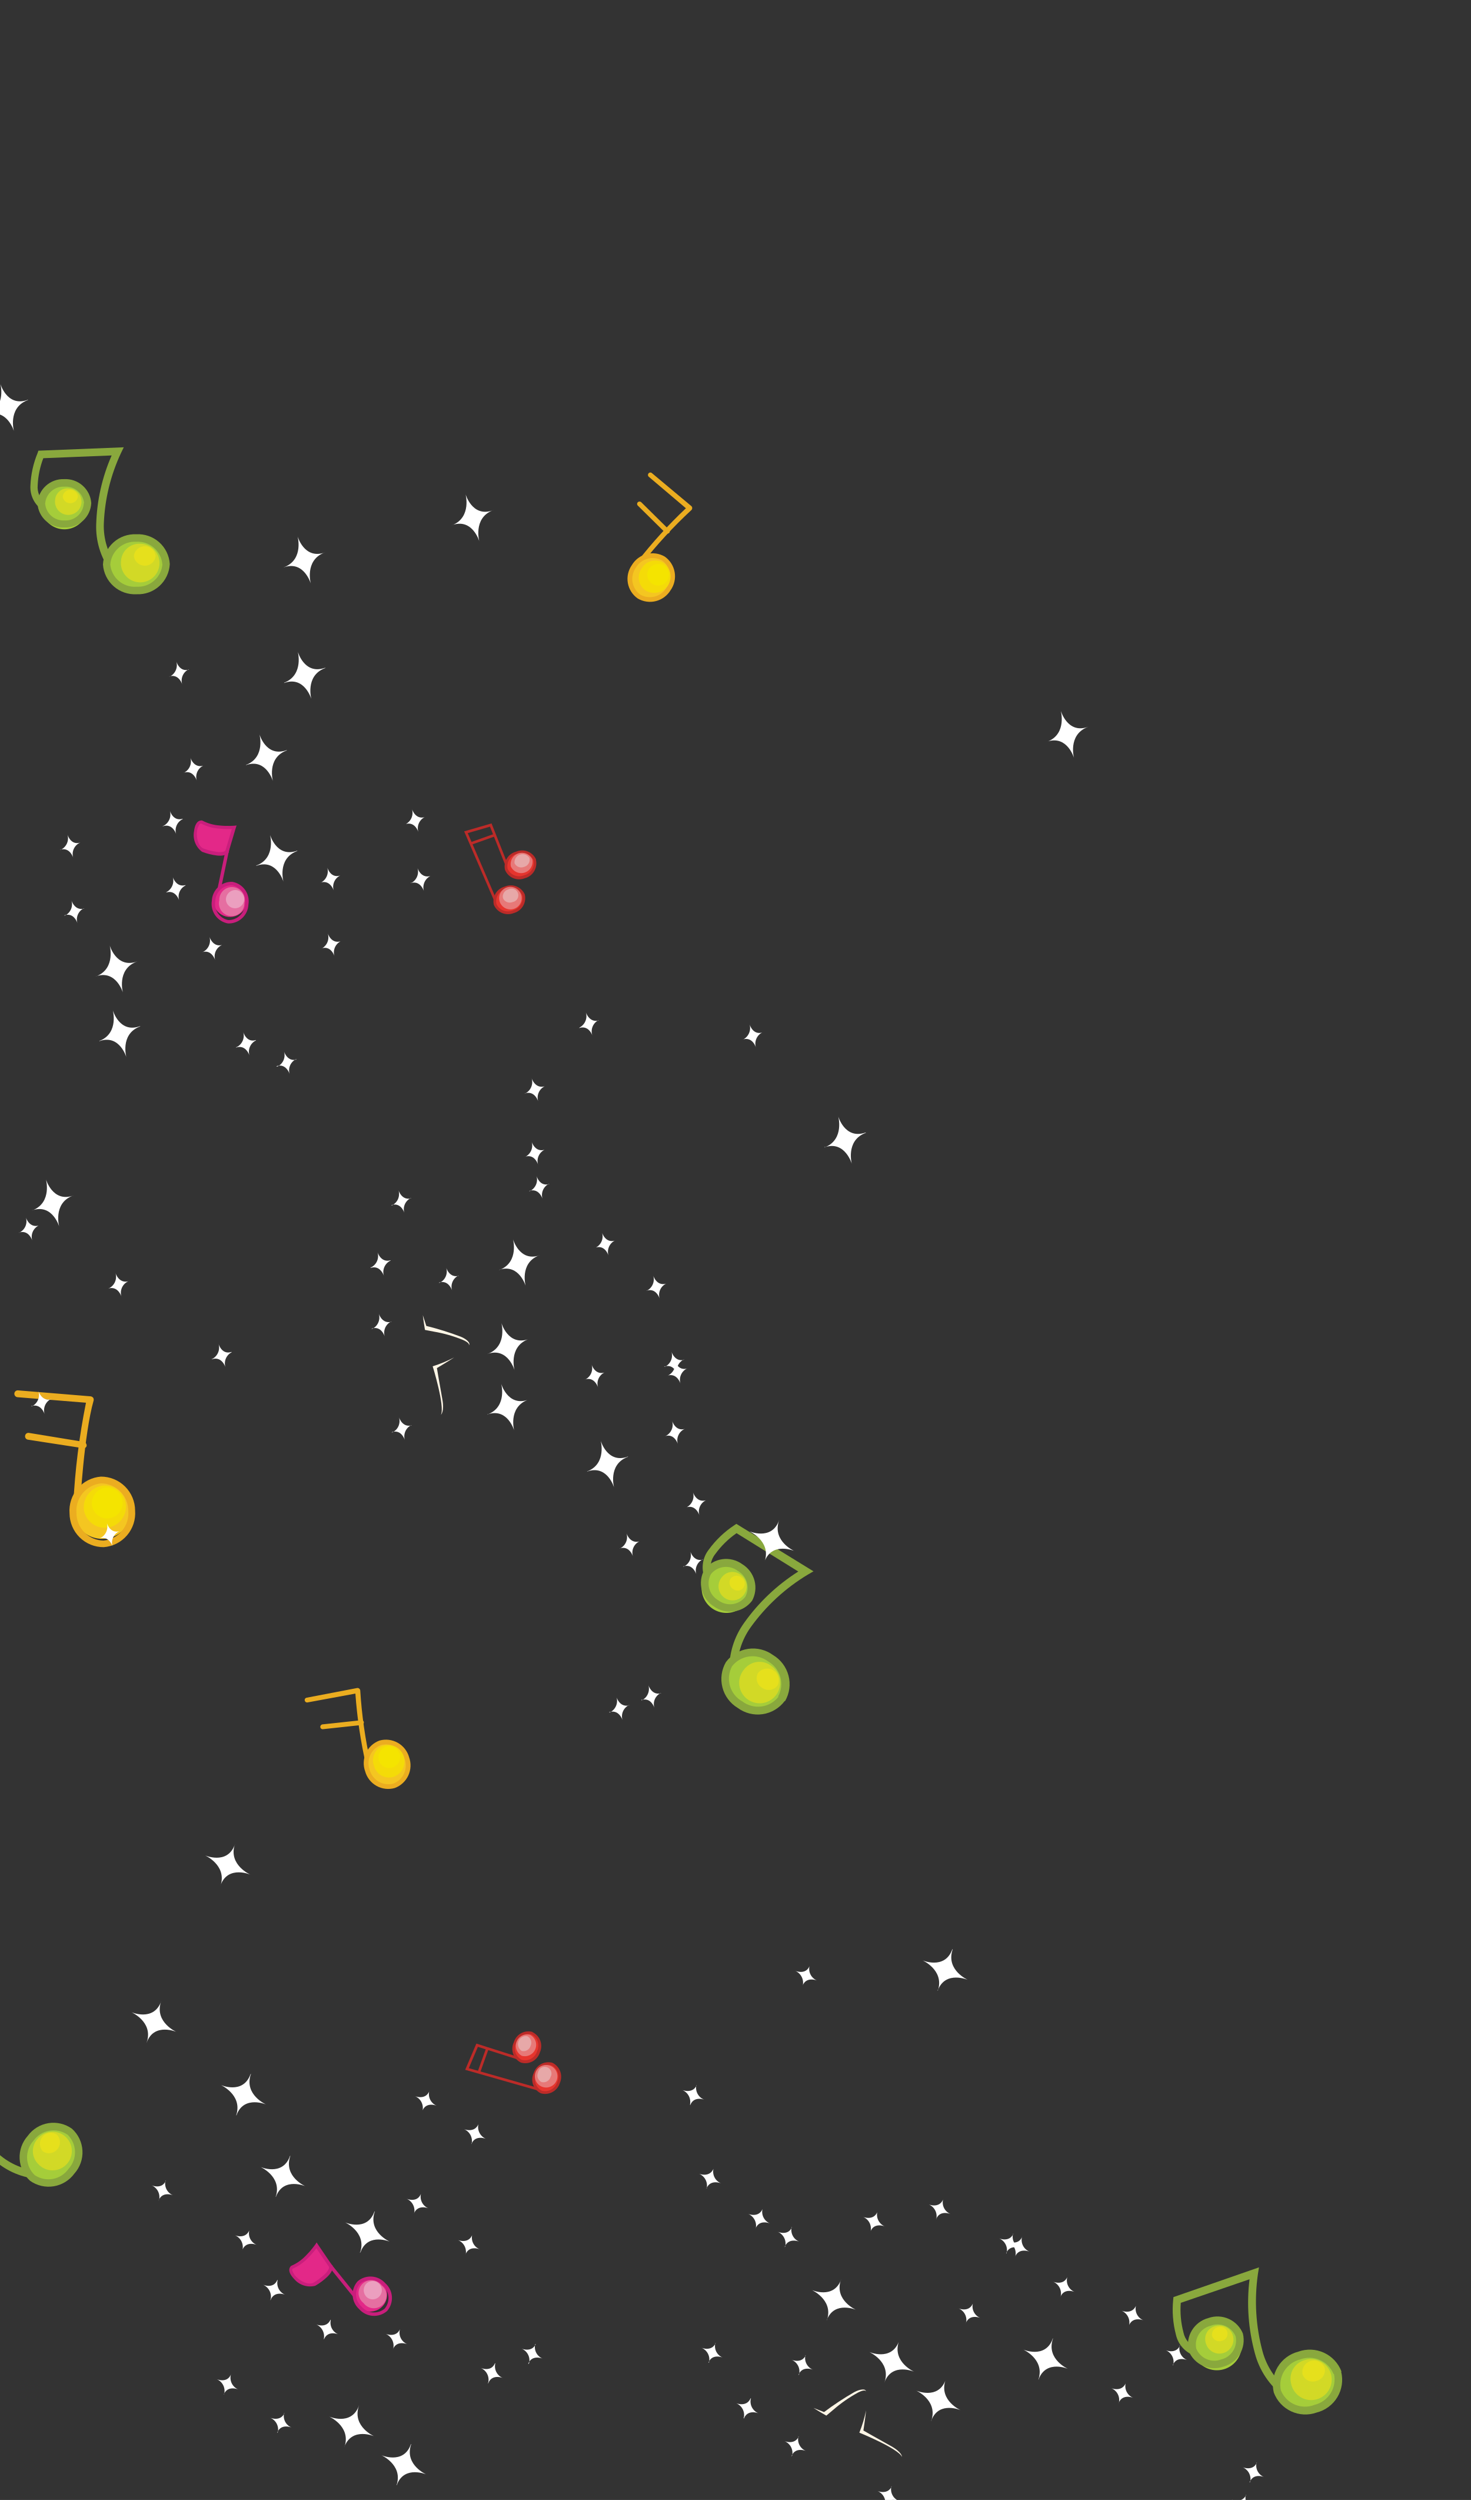 <svg width="571" height="970" viewBox="0 0 571 970" fill="none" xmlns="http://www.w3.org/2000/svg">
<rect x="0" y="0" width="571" height="970" fill="#333333" stroke="none"/>
<path d="M249.014 659.738L249.351 659.624C250.336 659.069 251.105 658.196 251.531 657.148C251.957 656.1 252.016 654.939 251.698 653.853C251.698 653.853 252.95 658.004 256.653 656.979L256.45 656.912C255.424 657.43 254.616 658.296 254.171 659.356C253.727 660.416 253.674 661.6 254.024 662.695C254.024 662.695 252.806 658.555 249.182 659.569L248.912 659.48L249.014 659.738Z" fill="white"/>
<path d="M38.692 403.843C38.563 403.849 38.436 403.884 38.322 403.946L39.04 403.696C46.127 400.568 43.79 391.984 43.79 391.984C43.79 391.984 46.262 400.725 53.857 398.325L54.283 398.166C54.283 398.166 54.283 398.166 54.486 398.233L54.014 398.414C46.579 401.465 49.051 410.205 49.051 410.205C49.051 410.205 46.558 401.645 39.164 403.774L38.558 404.024L38.692 403.843Z" fill="white"/>
<path d="M99.688 335.738C99.688 335.738 99.486 335.671 99.341 335.885L100.025 335.624C107.145 332.507 104.82 323.89 104.82 323.89C104.82 323.89 107.258 332.619 114.887 330.231L115.268 330.094L115.471 330.161L115 330.342C107.564 333.393 110.036 342.134 110.036 342.134C110.036 342.134 107.543 333.573 100.182 335.714L99.543 335.952L99.688 335.738Z" fill="white"/>
<path d="M78.591 369.406L78.972 369.269C79.958 368.714 80.727 367.841 81.153 366.793C81.579 365.745 81.638 364.583 81.32 363.498C81.32 363.498 82.572 367.649 86.23 366.646L85.972 366.748C84.941 367.271 84.13 368.143 83.683 369.208C83.237 370.274 83.184 371.464 83.534 372.565C83.534 372.565 82.283 368.414 78.669 369.394L78.367 369.519L78.591 369.406Z" fill="white"/>
<path d="M107.532 413.851L107.868 413.738C108.872 413.203 109.658 412.336 110.092 411.285C110.527 410.234 110.582 409.065 110.249 407.977C110.249 407.977 111.501 412.128 115.17 411.092L114.867 410.992C113.84 411.51 113.032 412.376 112.588 413.436C112.143 414.496 112.091 415.68 112.441 416.775C112.441 416.775 111.189 412.624 107.576 413.604L107.273 413.729L107.532 413.851Z" fill="white"/>
<path d="M157.237 319.82L157.574 319.707C158.569 319.161 159.345 318.289 159.773 317.238C160.2 316.187 160.253 315.02 159.921 313.935C159.921 313.935 161.173 318.086 164.876 317.061L165.044 317.116L164.842 317.05C163.811 317.572 163 318.444 162.553 319.51C162.107 320.576 162.054 321.765 162.405 322.866C162.405 322.866 161.187 318.726 157.574 319.707L157.237 319.82Z" fill="white"/>
<path d="M265.29 607.881L265.637 607.733C266.628 607.192 267.401 606.326 267.827 605.28C268.252 604.235 268.304 603.075 267.974 601.995C267.974 601.995 269.225 606.147 272.928 605.121L272.726 605.055C271.7 605.582 270.893 606.455 270.447 607.519C270.002 608.583 269.945 609.77 270.289 610.871C270.289 610.871 269.07 606.731 265.457 607.711L265.121 607.825C265.17 607.861 265.229 607.881 265.29 607.881Z" fill="white"/>
<path d="M152.187 555.79L152.524 555.676C153.523 555.135 154.304 554.264 154.732 553.211C155.16 552.159 155.209 550.99 154.871 549.905C154.871 549.905 156.123 554.056 159.826 553.03L159.623 552.964C158.594 553.486 157.781 554.354 157.329 555.416C156.877 556.478 156.815 557.666 157.152 558.769C157.152 558.769 155.934 554.629 152.321 555.61L152.018 555.734L152.187 555.79Z" fill="white"/>
<path d="M71.218 299.86L71.555 299.746C72.55 299.201 73.326 298.329 73.754 297.278C74.181 296.227 74.234 295.06 73.902 293.975C73.902 293.975 75.154 298.126 78.857 297.101C77.822 297.617 77.006 298.485 76.553 299.549C76.1 300.613 76.041 301.803 76.386 302.906C76.386 302.906 75.168 298.766 71.555 299.746L71.252 299.871L71.218 299.86Z" fill="white"/>
<path d="M124.818 368.011L125.166 367.864C126.103 367.273 126.815 366.383 127.186 365.339C127.557 364.294 127.565 363.155 127.21 362.105C127.21 362.105 128.462 366.256 132.153 365.264C131.152 365.806 130.373 366.68 129.95 367.737C129.527 368.793 129.488 369.965 129.84 371.047C129.84 371.047 128.621 366.907 124.997 367.921L124.695 368.045L124.818 368.011Z" fill="white"/>
<path d="M64.38 346.221L64.728 346.074C65.713 345.518 66.482 344.645 66.908 343.597C67.334 342.549 67.393 341.388 67.075 340.302C67.075 340.302 68.327 344.453 72.03 343.428L71.974 343.596C70.948 344.114 70.14 344.981 69.695 346.041C69.251 347.101 69.198 348.285 69.548 349.379C69.548 349.379 68.296 345.228 64.672 346.242L64.436 346.165L64.38 346.221Z" fill="white"/>
<path d="M25.057 355.272L25.394 355.158C26.389 354.612 27.165 353.741 27.593 352.689C28.02 351.638 28.073 350.472 27.741 349.387C27.741 349.387 28.993 353.538 32.696 352.512L32.493 352.446C31.467 352.963 30.659 353.83 30.214 354.89C29.77 355.95 29.717 357.134 30.067 358.229C30.067 358.229 28.849 354.089 25.236 355.069L24.933 355.194L25.057 355.272Z" fill="white"/>
<path d="M95.625 296.709L95.255 296.812L95.962 296.595C103.082 293.479 100.712 284.884 100.712 284.884C100.712 284.884 103.15 293.613 110.779 291.224L111.205 291.065L111.407 291.132L110.936 291.314C103.501 294.364 105.939 303.094 105.939 303.094C105.939 303.094 103.479 294.544 96.086 296.674L95.457 296.878C95.522 296.831 95.579 296.774 95.625 296.709Z" fill="white"/>
<path d="M226.937 535.323L227.274 535.209C228.277 534.675 229.063 533.807 229.498 532.757C229.932 531.706 229.988 530.536 229.655 529.449C229.655 529.449 230.873 533.589 234.576 532.564L234.744 532.619L234.576 532.564C233.549 533.081 232.741 533.948 232.297 535.008C231.852 536.068 231.8 537.252 232.15 538.347C232.15 538.347 230.898 534.196 227.285 535.176L226.982 535.3L226.937 535.323Z" fill="white"/>
<path d="M189.373 548.916L189.103 548.827L189.776 548.6C196.896 545.483 194.56 536.899 194.56 536.899C194.56 536.899 197.009 545.595 204.627 543.24L205.053 543.081L204.884 543.025L205.053 543.081L204.582 543.262C197.18 546.324 199.585 555.042 199.585 555.042C199.585 555.042 197.159 546.504 189.765 548.633L189.126 548.872L189.373 548.916Z" fill="white"/>
<path d="M194.004 492.668L193.657 492.815L194.341 492.554C201.461 489.437 199.136 480.82 199.136 480.82C199.136 480.82 201.574 489.549 209.203 487.16L209.516 487.002L209.001 487.206C201.599 490.268 204.048 498.963 204.048 498.963C204.048 498.963 201.577 490.448 194.184 492.577L193.555 492.782L194.004 492.668Z" fill="white"/>
<path d="M144.357 515.597L144.727 515.495C145.714 514.939 146.481 514.062 146.901 513.011C147.322 511.959 147.371 510.796 147.041 509.712C147.041 509.712 148.293 513.863 151.995 512.838L151.793 512.771C150.762 513.294 149.951 514.166 149.505 515.231C149.058 516.297 149.005 517.487 149.356 518.588C149.356 518.588 148.104 514.437 144.525 515.428L144.188 515.542L144.357 515.597Z" fill="white"/>
<path d="M231.016 484.165L231.364 484.018C232.354 483.477 233.128 482.61 233.554 481.565C233.979 480.52 234.031 479.359 233.7 478.28C233.7 478.28 234.952 482.431 238.666 481.372L238.835 481.428L238.632 481.361C237.611 481.894 236.809 482.767 236.364 483.83C235.919 484.892 235.859 486.076 236.195 487.178C236.195 487.178 234.977 483.038 231.364 484.018L231.061 484.143L231.016 484.165Z" fill="white"/>
<path d="M170.493 497.759L170.829 497.645C171.833 497.11 172.619 496.243 173.053 495.192C173.488 494.141 173.543 492.972 173.21 491.884C173.21 491.884 174.428 496.025 178.131 494.999L177.929 494.932C176.898 495.455 176.087 496.327 175.64 497.393C175.194 498.458 175.141 499.648 175.492 500.749C175.492 500.749 174.24 496.598 170.627 497.578L170.324 497.703L170.493 497.759Z" fill="white"/>
<path d="M251.086 500.677L251.221 500.722C252.216 500.176 252.993 499.304 253.42 498.253C253.848 497.202 253.9 496.035 253.568 494.95C253.568 494.95 254.82 499.101 258.523 498.076L258.692 498.131L258.523 498.076C257.489 498.592 256.672 499.46 256.219 500.524C255.766 501.588 255.707 502.778 256.052 503.882C256.052 503.882 254.834 499.742 251.221 500.722L250.918 500.846L251.086 500.677Z" fill="white"/>
<path d="M152.303 467.693L152.336 467.592C153.336 467.051 154.117 466.18 154.545 465.127C154.973 464.074 155.022 462.905 154.683 461.82C154.683 461.82 155.935 465.971 159.638 464.946L159.436 464.879C158.401 465.385 157.582 466.247 157.131 467.307C156.679 468.367 156.624 469.554 156.976 470.651C156.976 470.651 155.758 466.511 152.134 467.525L151.842 467.616L152.303 467.693Z" fill="white"/>
<path d="M228.077 570.847L227.706 570.95L228.424 570.7C235.511 567.572 233.175 558.988 233.175 558.988C233.175 558.988 235.646 567.729 243.275 565.34L243.634 565.159L243.836 565.225L243.365 565.407C235.93 568.458 238.368 577.187 238.368 577.187C238.368 577.187 235.942 568.649 228.514 570.767L227.875 571.005L228.077 570.847Z" fill="white"/>
<path d="M203.685 448.924L204.033 448.777C205.027 448.231 205.804 447.359 206.232 446.308C206.659 445.257 206.712 444.091 206.38 443.005C206.38 443.005 207.632 447.157 211.335 446.131L211.503 446.187L211.335 446.131C210.31 446.648 209.5 447.511 209.05 448.568C208.6 449.624 208.538 450.805 208.875 451.903C208.875 451.903 207.657 447.763 204.044 448.743L203.73 448.902L203.685 448.924Z" fill="white"/>
<path d="M257.965 530.349L258.313 530.202C259.303 529.661 260.077 528.794 260.502 527.749C260.928 526.704 260.98 525.543 260.649 524.464C260.649 524.464 261.901 528.615 265.604 527.59L265.401 527.523C264.366 528.029 263.548 528.891 263.097 529.951C262.645 531.011 262.59 532.198 262.942 533.295C262.942 533.295 261.69 529.144 258.099 530.169L257.797 530.294L257.965 530.349Z" fill="white"/>
<path d="M258.215 557.205L258.551 557.091C259.546 556.545 260.323 555.673 260.75 554.622C261.178 553.571 261.23 552.405 260.899 551.32C260.899 551.32 262.151 555.471 265.82 554.434L265.562 554.536C264.535 555.054 263.727 555.921 263.283 556.981C262.838 558.041 262.786 559.224 263.136 560.319C263.136 560.319 261.884 556.168 258.293 557.193L257.957 557.307C257.957 557.307 258.204 557.238 258.215 557.205Z" fill="white"/>
<path d="M181.956 522.021C181.956 522.021 182.739 521.231 179.701 519.895C176.091 518.424 172.332 517.35 168.489 516.693L164.971 516.022C164.477 513.317 164.129 510.285 164.129 510.285L165.482 514.47C170.016 515.585 174.478 516.978 178.842 518.641C181.25 519.62 182.817 521.22 181.956 522.021Z" fill="#FFF6E6"/>
<path d="M176.312 526.67C173.64 528.08 170.843 529.238 167.957 530.129C167.957 530.129 172.747 545.578 171.165 548.909C171.165 548.909 172.609 547.813 171.668 542.717C170.727 537.622 169.6 530.819 169.6 530.819C169.6 530.819 174.195 528.105 176.312 526.67Z" fill="#FFF6E6"/>
<g style="mix-blend-mode:multiply" opacity="0.6">
<path d="M-43.211 141.324C-40.438 140.337 -37.595 139.56 -34.706 138.999C-32.754 135.097 -30.508 131.348 -27.988 127.785C-26.569 125.859 -23.204 124.61 -21.444 126.423C-19.752 128.807 -18.567 131.513 -17.965 134.373C-17.5 136.003 -17.16 137.665 -16.946 139.345L-16.608 139.456C-13.468 140.284 -10.381 141.299 -7.363 142.498C-5.101 143.578 -2.425 144.422 -2.897 147.22C-4.875 151.558 -8.119 155.196 -12.201 157.658C-11.566 160.146 -11.15 162.686 -10.958 165.246C-10.817 166.181 -10.939 167.136 -11.31 168.004C-11.682 168.873 -12.289 169.621 -13.062 170.163C-14.473 171.157 -18.14 169.914 -20.032 168.618C-24.245 165.624 -25.99 164.676 -27.285 163.614C-30.388 165.065 -33.575 166.327 -36.83 167.392C-40.914 168.442 -42.218 168.087 -43.076 167.057C-44.735 165.166 -43.006 156.274 -41.771 153.203C-43.988 152.212 -49.29 149.233 -48.36 145.725C-47.835 144.688 -47.109 143.765 -46.225 143.01C-45.342 142.255 -44.317 141.682 -43.211 141.324Z" fill="#5DC1EE"/>
</g>
<path d="M-40.889 140.405C-37.564 139.24 -34.174 138.27 -30.735 137.501C-29.366 134.024 -27.711 130.666 -25.788 127.462C-25.512 127.037 -25.148 126.675 -24.721 126.401C-24.294 126.128 -23.813 125.949 -23.311 125.877C-22.809 125.805 -22.298 125.841 -21.811 125.983C-21.324 126.125 -20.873 126.369 -20.489 126.7C-18.825 128.898 -17.668 131.437 -17.101 134.134C-16.63 135.631 -16.297 137.167 -16.106 138.724L-15.768 138.835C-12.78 139.631 -9.84 140.599 -6.962 141.732C-4.79 142.746 -2.26 143.579 -2.654 146.141C-3.232 147.806 -4.435 149.18 -6.009 149.973C-8.16 151.397 -9.919 152.426 -12.216 153.839C-11.534 156.708 -11.068 159.623 -10.823 162.561C-10.75 164.044 -10.804 167.504 -12.643 168.095C-14.483 168.686 -15.903 167.434 -17.57 166.25C-20.221 164.144 -22.698 161.829 -24.977 159.326C-27.886 160.99 -30.879 162.502 -33.946 163.854C-35.583 164.624 -39.204 166.312 -40.469 164.475C-41.734 162.638 -40.709 160.657 -40.209 159.138C-39.266 156.27 -38.289 153.301 -37.042 150.533C-39.112 149.553 -41.251 148.55 -43.311 147.424C-44.74 146.654 -46.318 145.2 -45.719 143.378C-45.12 141.556 -42.505 140.996 -40.889 140.405Z" fill="url(#paint0_linear_25_6541)"/>
<path style="mix-blend-mode:multiply" d="M-40.889 140.405L-39.464 139.939C-41.684 141.116 -42.565 142.659 -42.267 144.252C-41.968 145.846 -38.478 147.967 -36.306 148.868C-33.606 149.981 -36.126 151.844 -35.879 154.73C-35.396 160.423 -28.48 159.744 -25.546 157.419C-23.62 155.884 -19.925 161.474 -15.756 159.031C-15.111 158.595 -14.579 158.011 -14.205 157.327C-13.83 156.644 -13.624 155.882 -13.604 155.103C-13.661 151.981 -11.92 151.918 -9.903 150.562C-6.722 148.28 -3.895 144.574 -7.495 143.24C-10.272 142.24 -13.102 141.396 -15.974 140.712C-17.459 140.224 -17.11 137.347 -18.137 133.307C-18.377 132.331 -19.186 129.223 -19.303 128.1C-18.276 130.029 -17.48 132.074 -16.932 134.19C-16.461 135.686 -16.128 137.223 -15.937 138.78L-15.599 138.891C-12.611 139.687 -9.67 140.654 -6.793 141.788C-4.621 142.802 -2.09 143.634 -2.485 146.197C-3.063 147.861 -4.266 149.236 -5.839 150.029C-7.99 151.453 -9.75 152.482 -12.047 153.895C-11.364 156.763 -10.899 159.679 -10.654 162.617C-10.58 164.1 -10.634 167.559 -12.474 168.151C-14.314 168.742 -15.734 167.49 -17.401 166.305C-20.052 164.2 -22.529 161.884 -24.808 159.382C-27.717 161.046 -30.71 162.557 -33.776 163.91C-35.413 164.68 -39.035 166.368 -40.3 164.531C-41.565 162.693 -40.539 160.712 -40.04 159.194C-39.096 156.326 -38.12 153.357 -36.873 150.589C-38.943 149.609 -41.081 148.606 -43.141 147.48C-44.571 146.71 -46.149 145.256 -45.55 143.434C-44.95 141.612 -42.504 140.996 -40.889 140.405Z" fill="url(#paint1_radial_25_6541)"/>
<g style="mix-blend-mode:multiply">
<path d="M-40.889 140.405C-37.564 139.24 -34.174 138.27 -30.735 137.501C-29.366 134.024 -27.711 130.666 -25.788 127.462C-25.512 127.037 -25.148 126.675 -24.721 126.401C-24.294 126.128 -23.813 125.949 -23.311 125.877C-22.809 125.805 -22.298 125.841 -21.811 125.983C-21.324 126.125 -20.873 126.369 -20.489 126.7C-18.825 128.898 -17.668 131.437 -17.101 134.134C-16.63 135.631 -16.297 137.167 -16.106 138.724L-15.768 138.835C-12.78 139.631 -9.84 140.599 -6.962 141.732C-4.79 142.746 -2.26 143.579 -2.654 146.141C-3.232 147.806 -4.435 149.18 -6.009 149.973C-8.16 151.397 -9.919 152.426 -12.216 153.839C-11.534 156.708 -11.068 159.623 -10.823 162.561C-10.75 164.044 -10.804 167.504 -12.643 168.095C-14.483 168.686 -15.903 167.434 -17.57 166.25C-20.221 164.144 -22.698 161.829 -24.977 159.326C-27.886 160.99 -30.879 162.502 -33.946 163.854C-35.583 164.624 -39.204 166.312 -40.469 164.475C-41.734 162.638 -40.709 160.657 -40.209 159.138C-39.266 156.27 -38.289 153.301 -37.042 150.533C-39.112 149.553 -41.251 148.55 -43.311 147.424C-44.74 146.654 -46.318 145.2 -45.719 143.378C-45.12 141.556 -42.505 140.996 -40.889 140.405ZM-43.375 145.234C-42.623 145.962 -41.72 146.514 -40.729 146.852C-38.929 147.744 -37.117 148.601 -35.283 149.392C-35.134 149.463 -35.005 149.57 -34.906 149.702C-34.807 149.834 -34.741 149.988 -34.714 150.151C-34.687 150.314 -34.699 150.481 -34.75 150.638C-34.801 150.795 -34.889 150.937 -35.007 151.053C-35.908 153.225 -36.472 155.507 -37.497 157.713C-38.227 159.196 -38.746 160.775 -39.04 162.403C-39.353 165.515 -34.501 162.587 -33.313 161.931C-30.533 160.527 -28.38 159.553 -25.702 157.891C-25.153 157.585 -24.715 157.505 -24.568 157.628C-23.159 159.027 -19.597 162.293 -18.694 163.3C-17.433 164.519 -16.047 165.602 -14.559 166.53C-11.654 168.271 -12.509 162.343 -12.75 161.03C-13.028 158.695 -13.599 156.451 -13.922 154.138C-14.027 153.318 -14.287 152.971 -13.67 152.576C-10.942 151.008 -8.312 149.276 -5.794 147.389C-4.977 146.723 -4.196 145.372 -5.143 144.5C-8.385 142.852 -11.785 141.533 -15.29 140.563C-16.526 140.343 -17.257 140.29 -17.28 140.133C-17.755 137.828 -18.368 135.554 -19.115 133.322C-19.49 132.189 -20.746 126.915 -23.081 127.306C-24.496 127.513 -25.676 130.191 -26.2 131.216C-27.38 133.781 -28.348 136.155 -29.45 138.822C-29.538 139.092 -30.672 139.242 -32.131 139.585C-35.517 140.21 -38.834 141.16 -42.038 142.42C-42.554 142.737 -44.324 143.912 -43.375 145.234Z" fill="#D47F02"/>
</g>
<path d="M286.183 648.37C286.025 642.293 287.855 636.331 291.395 631.389C297.316 623.146 304.857 616.199 313.555 610.971L315.774 609.682L285.824 591.266L285.006 591.819C281.177 594.345 277.834 597.539 275.136 601.248C273.941 602.767 273.161 604.571 272.874 606.482C272.586 608.393 272.799 610.347 273.494 612.15L276.274 610.859C275.81 609.53 275.696 608.104 275.942 606.718C276.189 605.332 276.788 604.033 277.681 602.946C279.949 599.814 282.73 597.088 285.905 594.882L309.878 609.761C301.645 614.963 294.506 621.722 288.861 629.658C284.877 635.19 282.855 641.895 283.117 648.708L286.149 648.472L286.183 648.37Z" fill="#89A83D"/>
<path d="M283.061 645.81C281.546 648.464 281.142 651.61 281.936 654.561C282.73 657.512 284.659 660.029 287.302 661.564C288.464 662.609 289.839 663.391 291.331 663.857C292.823 664.322 294.399 664.46 295.949 664.262C297.5 664.063 298.99 663.532 300.316 662.705C301.643 661.878 302.776 660.775 303.638 659.47C304.499 658.166 305.069 656.691 305.309 655.146C305.548 653.601 305.452 652.023 305.025 650.518C304.599 649.014 303.854 647.62 302.84 646.43C301.825 645.24 300.567 644.283 299.149 643.624C296.72 641.797 293.668 641.002 290.656 641.411C287.644 641.821 284.915 643.401 283.061 645.81Z" fill="#A5CD3A"/>
<path d="M304.74 660.047C306.471 657.053 306.952 653.498 306.079 650.152C305.205 646.806 303.049 643.939 300.076 642.172C297.287 640.127 293.805 639.264 290.384 639.769C286.962 640.274 283.878 642.108 281.8 644.872C280.064 647.839 279.568 651.371 280.418 654.702C281.267 658.033 283.395 660.896 286.34 662.669C289.118 664.732 292.6 665.61 296.024 665.111C299.448 664.611 302.534 662.774 304.605 660.003L304.74 660.047ZM302.195 658.35C300.563 660.43 298.178 661.787 295.556 662.127C292.933 662.467 290.282 661.764 288.173 660.168C285.83 658.88 284.095 656.715 283.348 654.149C282.601 651.582 282.903 648.824 284.188 646.48C285.825 644.407 288.209 643.057 290.829 642.717C293.449 642.377 296.097 643.075 298.21 644.662C300.501 645.984 302.184 648.152 302.897 650.7C303.611 653.248 303.298 655.974 302.026 658.294L302.195 658.35Z" fill="#89A83D"/>
<path d="M288.864 647.72C287.805 648.944 287.145 650.462 286.971 652.071C286.797 653.68 287.118 655.304 287.891 656.726C288.664 658.148 289.852 659.3 291.297 660.029C292.742 660.758 294.375 661.029 295.978 660.806C297.581 660.583 299.078 659.877 300.269 658.781C301.46 657.685 302.288 656.252 302.644 654.673C302.999 653.094 302.865 651.444 302.258 649.944C301.651 648.443 300.602 647.163 299.249 646.275C297.676 645.101 295.704 644.595 293.76 644.865C291.816 645.136 290.057 646.161 288.864 647.72Z" fill="#D2D926"/>
<path d="M274.677 609.922C273.401 611.406 272.608 613.243 272.402 615.189C272.197 617.135 272.59 619.097 273.528 620.814C274.466 622.531 275.905 623.921 277.654 624.8C279.402 625.678 281.377 626.003 283.314 625.731C285.252 625.459 287.061 624.602 288.499 623.276C289.938 621.95 290.938 620.217 291.367 618.308C291.796 616.399 291.633 614.404 290.899 612.59C290.166 610.776 288.897 609.229 287.262 608.154C285.355 606.729 282.962 606.115 280.605 606.446C278.248 606.778 276.117 608.027 274.677 609.922Z" fill="#A5CD3A"/>
<path d="M291.85 621.256C293.214 618.848 293.587 616.004 292.891 613.325C292.195 610.646 290.485 608.344 288.121 606.904C285.882 605.28 283.1 604.591 280.362 604.981C277.624 605.371 275.145 606.81 273.448 608.995C272.084 611.408 271.714 614.258 272.417 616.939C273.119 619.621 274.839 621.923 277.211 623.358C279.464 624.969 282.255 625.64 284.994 625.229C287.733 624.818 290.204 623.357 291.884 621.155L291.85 621.256ZM289.294 619.592C288.074 621.142 286.294 622.151 284.337 622.403C282.38 622.654 280.403 622.128 278.831 620.936C277.12 619.949 275.863 618.332 275.329 616.43C274.795 614.529 275.025 612.493 275.971 610.76C277.205 609.235 278.986 608.252 280.934 608.019C282.882 607.787 284.844 608.325 286.401 609.517C288.105 610.485 289.362 612.082 289.902 613.965C290.443 615.848 290.225 617.868 289.294 619.592Z" fill="#89A83D"/>
<path d="M280.221 611.933C279.497 612.777 279.046 613.822 278.931 614.929C278.815 616.035 279.039 617.151 279.574 618.126C280.109 619.102 280.928 619.891 281.923 620.389C282.918 620.887 284.041 621.07 285.142 620.913C286.243 620.756 287.271 620.267 288.087 619.512C288.904 618.756 289.47 617.769 289.711 616.683C289.952 615.597 289.857 614.463 289.437 613.433C289.017 612.403 288.293 611.525 287.361 610.917C286.275 610.118 284.919 609.777 283.584 609.967C282.249 610.157 281.042 610.863 280.221 611.933Z" fill="#D2D926"/>
<path d="M294.284 649.091C294.006 649.572 293.824 650.102 293.751 650.653C293.678 651.203 293.713 651.763 293.856 652.3C293.999 652.836 294.247 653.34 294.584 653.781C294.922 654.222 295.343 654.592 295.823 654.87C296.729 655.538 297.862 655.824 298.976 655.666C300.091 655.509 301.099 654.92 301.784 654.027C302.305 653.035 302.438 651.886 302.158 650.802C301.878 649.718 301.205 648.777 300.27 648.161C299.335 647.546 298.204 647.3 297.098 647.472C295.992 647.644 294.989 648.221 294.284 649.091Z" fill="#E6E01C"/>
<path d="M283.583 612.516C283.383 612.855 283.253 613.231 283.2 613.621C283.146 614.011 283.171 614.408 283.271 614.789C283.372 615.17 283.547 615.527 283.786 615.84C284.026 616.152 284.325 616.415 284.666 616.611C284.967 616.838 285.311 617 285.676 617.09C286.042 617.179 286.422 617.192 286.794 617.13C287.165 617.067 287.519 616.929 287.836 616.725C288.152 616.52 288.423 616.254 288.633 615.941C288.843 615.628 288.987 615.276 289.056 614.906C289.125 614.536 289.118 614.156 289.035 613.788C288.952 613.421 288.795 613.074 288.574 612.77C288.353 612.465 288.072 612.209 287.748 612.016C287.128 611.535 286.343 611.317 285.563 611.41C284.783 611.504 284.072 611.901 283.583 612.516Z" fill="#E6E01C"/>
<path d="M45.215 219.437C41.837 214.725 40.109 209.03 40.299 203.236C40.661 193.705 42.94 184.344 46.998 175.713L48.045 173.552L14.892 174.873L14.604 175.75C12.941 179.747 11.996 184.005 11.811 188.33C11.687 190.137 12.025 191.946 12.794 193.586C13.563 195.226 14.737 196.643 16.206 197.703L17.724 195.249C16.652 194.453 15.803 193.394 15.261 192.174C14.719 190.954 14.502 189.614 14.63 188.285C14.785 184.69 15.522 181.144 16.813 177.786L43.34 176.716C39.648 185.125 37.613 194.168 37.345 203.349C37.099 209.742 38.971 216.037 42.672 221.255L44.945 219.46L45.215 219.437Z" fill="#89A83D"/>
<path d="M41.394 219.002C41.731 221.856 43.113 224.483 45.274 226.377C47.434 228.271 50.22 229.296 53.093 229.256C55.966 229.215 58.722 228.111 60.828 226.157C62.935 224.203 64.242 221.538 64.498 218.676C64.132 215.862 62.749 213.279 60.609 211.415C58.469 209.551 55.721 208.535 52.883 208.559C50.046 208.582 47.315 209.644 45.206 211.543C43.098 213.442 41.757 216.048 41.438 218.868L41.394 219.002Z" fill="#A5CD3A"/>
<path d="M65.902 218.839C65.7 215.582 64.215 212.539 61.772 210.375C59.33 208.212 56.129 207.105 52.872 207.298C49.608 207.15 46.419 208.3 44.001 210.496C41.583 212.692 40.132 215.757 39.967 219.019C40.184 222.277 41.678 225.318 44.124 227.481C46.57 229.644 49.77 230.754 53.03 230.571C56.292 230.719 59.48 229.567 61.893 227.367C64.306 225.168 65.748 222.1 65.902 218.839ZM63.049 218.872C62.859 221.357 61.702 223.669 59.827 225.31C57.951 226.951 55.507 227.792 53.019 227.651C50.524 227.843 48.054 227.045 46.143 225.429C44.232 223.814 43.034 221.511 42.808 219.019C42.999 216.53 44.156 214.214 46.033 212.567C47.91 210.92 50.356 210.073 52.849 210.207C55.342 210.041 57.8 210.857 59.698 212.481C61.596 214.104 62.783 216.407 63.004 218.895L63.049 218.872Z" fill="#89A83D"/>
<path d="M46.982 217.587C46.802 219.098 47.087 220.628 47.798 221.973C48.509 223.318 49.612 224.415 50.962 225.118C52.311 225.82 53.843 226.096 55.352 225.908C56.862 225.719 58.279 225.076 59.414 224.063C60.549 223.05 61.349 221.716 61.708 220.237C62.066 218.759 61.967 217.206 61.421 215.785C60.876 214.365 59.912 213.144 58.656 212.285C57.401 211.426 55.913 210.969 54.392 210.976C52.538 210.892 50.724 211.536 49.34 212.772C47.955 214.007 47.108 215.736 46.982 217.587Z" fill="#D2D926"/>
<path d="M16.005 195.244C15.786 197.07 16.128 198.92 16.985 200.548C17.843 202.175 19.176 203.503 20.807 204.354C22.438 205.206 24.289 205.54 26.115 205.313C27.941 205.086 29.654 204.309 31.027 203.084C32.4 201.86 33.367 200.246 33.801 198.458C34.234 196.67 34.113 194.793 33.453 193.076C32.793 191.358 31.626 189.883 30.107 188.845C28.587 187.808 26.788 187.257 24.949 187.267C22.706 187.143 20.506 187.913 18.829 189.408C17.153 190.903 16.137 193.001 16.005 195.244Z" fill="#A5CD3A"/>
<path d="M35.427 195.202C35.241 192.584 34.035 190.143 32.068 188.406C30.101 186.668 27.531 185.771 24.91 185.909C22.287 185.804 19.727 186.738 17.787 188.508C15.847 190.277 14.683 192.74 14.546 195.362C14.714 197.987 15.915 200.438 17.886 202.18C19.857 203.921 22.437 204.811 25.062 204.655C27.689 204.769 30.253 203.838 32.195 202.067C34.137 200.295 35.299 197.827 35.427 195.202ZM32.54 195.224C32.49 196.163 32.255 197.083 31.847 197.93C31.439 198.777 30.867 199.534 30.164 200.159C29.462 200.783 28.642 201.262 27.753 201.567C26.863 201.873 25.923 201.998 24.985 201.937C23.131 202.033 21.314 201.4 19.922 200.173C18.53 198.946 17.672 197.223 17.534 195.373C17.677 193.517 18.544 191.791 19.946 190.568C21.349 189.344 23.176 188.719 25.034 188.829C26.892 188.689 28.73 189.284 30.153 190.487C31.576 191.689 32.469 193.403 32.641 195.258L32.54 195.224Z" fill="#89A83D"/>
<path d="M21.381 194.021C21.255 195.054 21.444 196.1 21.925 197.023C22.405 197.946 23.154 198.702 24.072 199.191C24.99 199.68 26.035 199.88 27.069 199.763C28.103 199.647 29.077 199.22 29.864 198.54C30.65 197.859 31.212 196.956 31.476 195.949C31.739 194.943 31.692 193.88 31.339 192.901C30.987 191.922 30.346 191.073 29.502 190.465C28.657 189.857 27.649 189.519 26.609 189.496C25.967 189.442 25.32 189.517 24.708 189.716C24.095 189.916 23.529 190.236 23.041 190.657C22.554 191.079 22.156 191.594 21.871 192.171C21.586 192.749 21.419 193.378 21.381 194.021Z" fill="#D2D926"/>
<path d="M51.962 215.748C52.089 216.787 52.592 217.743 53.378 218.434C54.163 219.126 55.176 219.504 56.222 219.497C57.268 219.49 58.276 219.099 59.052 218.397C59.828 217.696 60.319 216.733 60.432 215.693C60.306 214.654 59.802 213.698 59.016 213.007C58.231 212.315 57.219 211.937 56.172 211.944C55.126 211.951 54.119 212.342 53.342 213.044C52.566 213.745 52.075 214.708 51.962 215.748Z" fill="#E6E01C"/>
<path d="M24.329 192.673C24.425 193.392 24.78 194.052 25.328 194.529C25.876 195.005 26.578 195.266 27.304 195.262C28.03 195.258 28.73 194.989 29.272 194.506C29.814 194.023 30.161 193.359 30.249 192.638C30.153 191.918 29.798 191.259 29.25 190.782C28.703 190.305 28 190.045 27.274 190.049C26.548 190.053 25.848 190.322 25.306 190.805C24.764 191.288 24.417 191.952 24.329 192.673Z" fill="#E6E01C"/>
<path d="M193.326 350.457L181.56 323.253L190.199 320.748L196.291 336.101L197.233 335.738L190.801 319.488L180.175 322.573L192.395 350.899L193.326 350.457Z" fill="#BC2B28"/>
<path d="M192.392 324.424L192.074 323.459L182.932 326.696L183.25 327.661L192.392 324.424Z" fill="#BC2B28"/>
<path d="M196.575 337.279C197.147 338.575 198.201 339.597 199.515 340.127C200.828 340.656 202.296 340.653 203.607 340.116C204.985 339.775 206.175 338.907 206.922 337.699C207.669 336.491 207.913 335.039 207.603 333.653C207.027 332.378 205.982 331.373 204.685 330.849C203.388 330.325 201.939 330.321 200.639 330.839C199.248 331.157 198.039 332.014 197.278 333.221C196.517 334.427 196.264 335.887 196.575 337.279Z" fill="#E6352E"/>
<path d="M208.075 333.472C207.445 332.054 206.282 330.941 204.837 330.374C203.393 329.808 201.783 329.834 200.357 330.447C198.845 330.82 197.542 331.777 196.732 333.108C195.923 334.439 195.674 336.037 196.038 337.551C196.642 338.99 197.788 340.134 199.228 340.734C200.669 341.333 202.287 341.342 203.734 340.756C205.242 340.362 206.536 339.393 207.339 338.057C208.142 336.721 208.39 335.124 208.03 333.607L208.075 333.472ZM207.099 333.824C207.374 335.076 207.144 336.387 206.459 337.471C205.773 338.555 204.687 339.324 203.437 339.612C202.255 340.113 200.924 340.131 199.729 339.661C198.534 339.191 197.571 338.271 197.047 337.098C196.791 335.841 197.029 334.534 197.714 333.449C198.398 332.364 199.475 331.586 200.72 331.277C201.905 330.781 203.237 330.77 204.43 331.246C205.623 331.722 206.581 332.648 207.099 333.824Z" fill="#BC2B28"/>
<path d="M192.214 350.877C192.772 352.182 193.822 353.215 195.136 353.752C196.45 354.29 197.922 354.288 199.235 353.747C200.618 353.414 201.814 352.548 202.562 351.338C203.31 350.127 203.551 348.671 203.231 347.284C202.661 345.978 201.602 344.948 200.281 344.415C198.959 343.882 197.481 343.89 196.166 344.436C194.795 344.78 193.614 345.646 192.876 346.85C192.137 348.054 191.9 349.5 192.214 350.877Z" fill="#E6352E"/>
<path d="M203.736 347.114C203.12 345.682 201.965 344.549 200.52 343.962C199.076 343.375 197.459 343.38 196.018 343.977C194.506 344.35 193.202 345.307 192.393 346.638C191.584 347.969 191.334 349.567 191.699 351.081C192.31 352.514 193.456 353.651 194.894 354.25C196.332 354.849 197.947 354.862 199.395 354.286C200.902 353.891 202.196 352.925 203.004 351.593C203.812 350.261 204.07 348.667 203.725 347.148L203.736 347.114ZM202.737 347.421C203.013 348.679 202.782 349.996 202.095 351.085C201.408 352.174 200.319 352.95 199.065 353.243C197.889 353.744 196.563 353.762 195.374 353.294C194.184 352.826 193.227 351.909 192.709 350.74C192.438 349.486 192.667 348.175 193.346 347.087C194.025 345.998 195.102 345.216 196.347 344.908C197.531 344.416 198.859 344.403 200.051 344.872C201.243 345.341 202.207 346.255 202.737 347.421Z" fill="#BC2B28"/>
<path d="M198.29 336.161C198.73 337.151 199.519 337.944 200.506 338.388C201.494 338.833 202.61 338.898 203.643 338.572C204.675 338.246 205.552 337.55 206.104 336.619C206.656 335.687 206.846 334.585 206.637 333.522C206.197 332.533 205.408 331.74 204.421 331.295C203.434 330.85 202.317 330.785 201.284 331.111C200.252 331.438 199.376 332.133 198.823 333.065C198.271 333.996 198.081 335.098 198.29 336.161Z" fill="#E77978"/>
<path d="M193.952 349.803C194.125 350.351 194.404 350.86 194.774 351.3C195.144 351.74 195.597 352.103 196.107 352.368C196.617 352.633 197.174 352.795 197.747 352.844C198.319 352.894 198.896 352.83 199.444 352.657C199.992 352.484 200.501 352.204 200.941 351.835C201.381 351.465 201.744 351.012 202.009 350.502C202.274 349.992 202.436 349.435 202.485 348.862C202.535 348.289 202.471 347.712 202.298 347.164C201.948 346.058 201.173 345.135 200.143 344.6C199.113 344.065 197.912 343.961 196.806 344.31C195.699 344.66 194.776 345.436 194.241 346.466C193.706 347.496 193.602 348.696 193.952 349.803Z" fill="#E77978"/>
<path d="M199.689 334.864C199.993 335.551 200.555 336.091 201.253 336.37C201.951 336.648 202.73 336.643 203.424 336.354C204.156 336.178 204.788 335.719 205.181 335.077C205.574 334.435 205.697 333.663 205.522 332.931C205.161 332.328 204.607 331.864 203.949 331.614C203.292 331.364 202.569 331.343 201.899 331.555C201.228 331.767 200.648 332.199 200.253 332.781C199.858 333.363 199.671 334.061 199.722 334.763L199.689 334.864Z" fill="#E7A8A8"/>
<path d="M195.238 348.506C195.543 349.193 196.104 349.734 196.802 350.013C197.5 350.291 198.279 350.286 198.973 349.997C199.352 349.94 199.714 349.801 200.034 349.589C200.354 349.378 200.623 349.099 200.824 348.772C201.024 348.445 201.151 348.078 201.194 347.697C201.238 347.316 201.198 346.931 201.077 346.567C200.956 346.203 200.756 345.87 200.493 345.592C200.23 345.313 199.908 345.096 199.552 344.954C199.196 344.813 198.813 344.751 198.43 344.774C198.047 344.796 197.674 344.902 197.336 345.084C196.61 345.268 195.984 345.729 195.592 346.369C195.2 347.008 195.073 347.775 195.238 348.506Z" fill="#E7A8A8"/>
<path d="M31.114 583.752C31.114 583.752 32.603 556.496 36.326 543.474C36.38 543.285 36.395 543.087 36.37 542.892C36.344 542.697 36.277 542.509 36.175 542.341C35.921 542.032 35.559 541.832 35.162 541.783L6.982 539.467C6.809 539.454 6.635 539.475 6.471 539.53C6.306 539.584 6.154 539.67 6.023 539.783C5.892 539.896 5.785 540.035 5.707 540.189C5.63 540.344 5.583 540.513 5.571 540.686C5.547 541.029 5.655 541.369 5.874 541.636C6.092 541.902 6.404 542.075 6.745 542.119L33.374 544.261C30.744 557.29 29.099 570.498 28.452 583.774C28.439 583.946 28.461 584.119 28.516 584.282C28.571 584.445 28.659 584.596 28.774 584.725C28.889 584.853 29.028 584.957 29.184 585.03C29.34 585.104 29.51 585.145 29.682 585.151C30.008 585.125 30.314 584.982 30.543 584.747C30.771 584.513 30.907 584.203 30.924 583.877L31.114 583.752Z" fill="#EBAD20"/>
<path d="M33.63 560.985C33.664 560.64 33.569 560.295 33.366 560.014C33.162 559.733 32.862 559.537 32.524 559.462L11.236 555.974C11.064 555.944 10.888 555.949 10.718 555.99C10.548 556.031 10.389 556.106 10.249 556.211C10.11 556.315 9.993 556.448 9.907 556.599C9.82 556.75 9.765 556.918 9.746 557.091C9.689 557.434 9.769 557.786 9.97 558.069C10.172 558.352 10.477 558.545 10.819 558.604L32.174 561.89C32.241 561.943 32.324 561.971 32.41 561.967C32.714 561.965 33.006 561.855 33.236 561.656C33.466 561.458 33.617 561.184 33.664 560.884L33.63 560.985Z" fill="#EBAD20"/>
<path d="M28.353 587.144C28.644 589.345 29.569 591.413 31.016 593.097C32.462 594.78 34.367 596.007 36.498 596.627C38.629 597.247 40.895 597.233 43.019 596.587C45.142 595.942 47.032 594.692 48.458 592.991C49.884 591.29 50.783 589.211 51.048 587.007C51.312 584.803 50.93 582.57 49.947 580.58C48.964 578.59 47.424 576.929 45.513 575.799C43.602 574.669 41.404 574.12 39.187 574.218C36.037 574.498 33.127 576.016 31.096 578.44C29.065 580.863 28.078 583.994 28.353 587.144Z" fill="#F4C621"/>
<path d="M52.443 586.095C52.435 584.359 52.086 582.641 51.414 581.039C50.742 579.438 49.761 577.985 48.528 576.763C47.294 575.541 45.832 574.574 44.224 573.918C42.617 573.261 40.895 572.928 39.159 572.938C35.657 573.214 32.408 574.87 30.127 577.542C27.846 580.213 26.719 583.681 26.994 587.183C27.001 588.919 27.351 590.636 28.024 592.237C28.696 593.837 29.679 595.288 30.914 596.508C32.149 597.727 33.614 598.691 35.222 599.343C36.831 599.995 38.553 600.322 40.288 600.307C42.02 600.173 43.708 599.699 45.257 598.912C46.805 598.125 48.183 597.041 49.312 595.721C50.441 594.401 51.298 592.871 51.835 591.219C52.373 589.568 52.579 587.826 52.443 586.095ZM49.792 586.195C50.042 588.991 49.178 591.773 47.388 593.936C45.598 596.099 43.027 597.468 40.233 597.746C37.422 597.717 34.735 596.577 32.76 594.575C30.785 592.574 29.681 589.872 29.689 587.06C29.452 584.268 30.325 581.495 32.118 579.341C33.912 577.187 36.481 575.827 39.27 575.554C42.071 575.59 44.744 576.726 46.713 578.717C48.682 580.708 49.788 583.395 49.792 586.195Z" fill="#EBAD20"/>
<path d="M32.548 585.645C32.755 587.225 33.418 588.71 34.455 589.92C35.493 591.129 36.859 592.01 38.389 592.456C39.919 592.902 41.545 592.892 43.07 592.429C44.594 591.965 45.951 591.068 46.974 589.847C47.997 588.625 48.642 587.132 48.831 585.55C49.02 583.968 48.744 582.365 48.037 580.938C47.33 579.51 46.223 578.319 44.85 577.51C43.477 576.7 41.899 576.309 40.307 576.382C39.189 576.478 38.1 576.794 37.104 577.313C36.108 577.831 35.224 578.541 34.503 579.401C33.782 580.262 33.238 581.257 32.903 582.328C32.567 583.4 32.447 584.527 32.548 585.645Z" fill="#F4DB08"/>
<path d="M35.653 583.937C35.804 585.094 36.288 586.181 37.047 587.066C37.806 587.952 38.806 588.597 39.926 588.923C41.046 589.25 42.236 589.243 43.352 588.903C44.468 588.564 45.46 587.907 46.209 587.013C46.957 586.119 47.429 585.026 47.566 583.868C47.704 582.71 47.501 581.536 46.983 580.492C46.464 579.447 45.653 578.576 44.647 577.985C43.642 577.394 42.486 577.109 41.321 577.164C39.672 577.312 38.149 578.109 37.087 579.378C36.024 580.648 35.508 582.288 35.653 583.937Z" fill="#F4E400"/>
<path d="M249.006 218.942C254.91 211.405 261.407 204.352 268.434 197.85C268.526 197.743 268.595 197.62 268.639 197.487C268.683 197.354 268.7 197.213 268.689 197.074C268.689 196.939 268.66 196.806 268.603 196.684C268.547 196.562 268.464 196.454 268.361 196.367L253.023 183.544C252.931 183.466 252.824 183.408 252.709 183.372C252.594 183.337 252.473 183.326 252.353 183.339C252.233 183.352 252.118 183.389 252.013 183.449C251.908 183.508 251.816 183.588 251.743 183.684C251.583 183.869 251.503 184.11 251.521 184.354C251.539 184.599 251.653 184.826 251.838 184.986L266.252 197.207C259.448 203.622 253.144 210.549 247.396 217.926C247.313 218.016 247.25 218.122 247.212 218.238C247.173 218.354 247.16 218.477 247.174 218.598C247.187 218.719 247.226 218.836 247.289 218.941C247.351 219.046 247.435 219.136 247.536 219.206C247.739 219.326 247.978 219.37 248.21 219.33C248.442 219.29 248.653 219.168 248.804 218.988L249.006 218.942Z" fill="#EBAD20"/>
<path d="M259.718 206.836C259.884 206.656 259.974 206.42 259.971 206.176C259.968 205.932 259.872 205.698 259.702 205.522L248.922 194.871C248.738 194.703 248.497 194.61 248.247 194.611C247.997 194.612 247.757 194.706 247.574 194.876C247.488 194.963 247.42 195.067 247.375 195.18C247.329 195.293 247.306 195.415 247.308 195.537C247.309 195.659 247.335 195.78 247.384 195.892C247.432 196.004 247.502 196.106 247.59 196.191L258.404 206.853L258.573 206.908C258.755 207.018 258.969 207.064 259.181 207.038C259.392 207.013 259.589 206.918 259.741 206.769L259.718 206.836Z" fill="#EBAD20"/>
<path d="M246.043 219.762C245.387 220.666 244.916 221.69 244.658 222.777C244.399 223.863 244.359 224.99 244.539 226.092C244.719 227.194 245.115 228.25 245.705 229.198C246.295 230.146 247.067 230.968 247.977 231.616C249.932 232.712 252.232 233.022 254.407 232.481C256.582 231.941 258.47 230.592 259.686 228.709C260.901 226.825 261.353 224.549 260.949 222.344C260.545 220.14 259.315 218.172 257.511 216.842C255.6 215.722 253.324 215.4 251.177 215.947C249.031 216.493 247.186 217.864 246.043 219.762Z" fill="#F4C621"/>
<path d="M260.322 228.984C261.746 226.958 262.307 224.45 261.883 222.011C261.458 219.571 260.082 217.4 258.058 215.975C255.928 214.717 253.387 214.356 250.991 214.97C248.595 215.583 246.54 217.122 245.277 219.249C244.569 220.248 244.065 221.378 243.796 222.573C243.527 223.768 243.497 225.004 243.709 226.211C243.92 227.417 244.369 228.57 245.029 229.602C245.688 230.634 246.546 231.526 247.552 232.224C249.682 233.482 252.223 233.843 254.619 233.229C257.015 232.616 259.07 231.077 260.333 228.951L260.322 228.984ZM258.756 227.946C257.767 229.667 256.135 230.926 254.218 231.445C252.302 231.964 250.258 231.702 248.534 230.715C246.932 229.552 245.852 227.804 245.529 225.85C245.206 223.896 245.666 221.893 246.809 220.276C247.805 218.561 249.437 217.309 251.351 216.791C253.264 216.272 255.305 216.529 257.031 217.506C258.641 218.664 259.727 220.413 260.05 222.369C260.374 224.326 259.909 226.331 258.756 227.946Z" fill="#EBAD20"/>
<path d="M249.056 220.604C248.595 221.253 248.266 221.986 248.089 222.762C247.912 223.538 247.891 224.342 248.025 225.126C248.16 225.911 248.448 226.661 248.874 227.333C249.299 228.006 249.854 228.588 250.505 229.045C251.926 229.954 253.651 230.261 255.299 229.899C256.947 229.536 258.383 228.534 259.292 227.113C260.201 225.691 260.508 223.967 260.146 222.319C259.783 220.671 258.781 219.234 257.36 218.325C256.666 217.923 255.9 217.663 255.105 217.56C254.311 217.457 253.503 217.513 252.73 217.725C251.958 217.937 251.235 218.301 250.604 218.795C249.973 219.29 249.447 219.904 249.056 220.604Z" fill="#F4DB08"/>
<path d="M251.732 220.998C251.349 221.722 251.184 222.542 251.259 223.358C251.333 224.174 251.643 224.951 252.151 225.594C252.659 226.237 253.343 226.719 254.12 226.98C254.896 227.241 255.732 227.272 256.525 227.067C257.319 226.862 258.035 226.43 258.588 225.826C259.141 225.221 259.506 224.468 259.639 223.66C259.772 222.851 259.667 222.021 259.337 221.271C259.007 220.521 258.466 219.883 257.78 219.435C257.281 219.139 256.728 218.945 256.153 218.863C255.578 218.781 254.993 218.814 254.431 218.959C253.869 219.104 253.341 219.359 252.878 219.709C252.414 220.059 252.025 220.497 251.732 220.998Z" fill="#F4E400"/>
<path d="M90.647 321.62L89.354 321.345L84.006 346.807L85.299 347.083L90.647 321.62Z" fill="#C91E7C"/>
<path d="M82.747 349.497C82.793 350.747 83.197 351.958 83.911 352.985C84.625 354.013 85.618 354.814 86.774 355.294C87.93 355.773 89.199 355.911 90.43 355.69C91.662 355.47 92.805 354.9 93.722 354.049C94.64 353.199 95.294 352.103 95.606 350.891C95.919 349.68 95.878 348.404 95.487 347.215C95.096 346.027 94.373 344.975 93.402 344.186C92.431 343.396 91.254 342.902 90.011 342.762C88.162 342.718 86.368 343.397 85.012 344.655C83.655 345.912 82.843 347.649 82.747 349.497Z" fill="#E32888"/>
<path d="M96.435 350.971C96.767 348.978 96.3 346.934 95.135 345.284C93.969 343.633 92.2 342.509 90.211 342.155C88.183 342.072 86.205 342.795 84.709 344.167C83.213 345.54 82.322 347.448 82.231 349.476C81.906 351.474 82.38 353.52 83.551 355.172C84.722 356.824 86.495 357.948 88.489 358.303C90.513 358.377 92.484 357.648 93.973 356.274C95.461 354.901 96.346 352.994 96.435 350.971ZM95.098 350.83C95.039 352.501 94.328 354.083 93.117 355.237C91.906 356.39 90.291 357.023 88.618 356.999C86.978 356.673 85.531 355.718 84.587 354.338C83.644 352.958 83.278 351.263 83.568 349.617C83.626 347.95 84.337 346.373 85.547 345.225C86.757 344.078 88.369 343.451 90.037 343.481C91.676 343.796 93.126 344.744 94.073 346.119C95.02 347.494 95.388 349.186 95.098 350.83Z" fill="#C91E7C"/>
<path d="M85.128 349.307C84.954 349.993 84.93 350.709 85.057 351.405C85.184 352.101 85.459 352.762 85.863 353.342C86.268 353.923 86.793 354.41 87.402 354.77C88.011 355.13 88.69 355.355 89.394 355.429C90.098 355.504 90.809 355.426 91.48 355.201C92.151 354.977 92.766 354.611 93.284 354.128C93.801 353.645 94.208 353.056 94.478 352.402C94.748 351.748 94.874 351.044 94.848 350.336C95.021 349.65 95.046 348.935 94.919 348.239C94.792 347.543 94.517 346.882 94.112 346.301C93.707 345.721 93.183 345.234 92.574 344.874C91.964 344.514 91.285 344.289 90.581 344.215C89.877 344.14 89.166 344.218 88.495 344.442C87.824 344.667 87.209 345.033 86.692 345.516C86.174 345.999 85.767 346.587 85.497 347.242C85.228 347.896 85.101 348.6 85.128 349.307Z" fill="#E56FA1"/>
<path d="M87.687 348.915C87.697 349.602 87.905 350.271 88.287 350.842C88.669 351.412 89.208 351.86 89.84 352.131C90.471 352.401 91.167 352.483 91.844 352.366C92.52 352.249 93.149 351.938 93.652 351.471C94.156 351.005 94.514 350.402 94.682 349.736C94.85 349.07 94.822 348.37 94.601 347.72C94.379 347.07 93.974 346.498 93.434 346.074C92.894 345.649 92.243 345.39 91.559 345.328C91.069 345.309 90.581 345.387 90.121 345.557C89.661 345.727 89.239 345.986 88.879 346.319C88.52 346.652 88.229 347.053 88.025 347.498C87.82 347.944 87.705 348.425 87.687 348.915Z" fill="#EB9FBF"/>
<path d="M90.969 320.866C86.675 321.256 82.351 320.567 78.392 318.86C75.389 317.872 74.393 327.491 78.569 329.687C82.596 331.199 87.148 331.911 88.208 330.054L90.969 320.866Z" fill="#E32888"/>
<path d="M88.782 330.467L91.531 321.201L91.831 320.29L90.899 320.395L89.158 320.458C87.804 320.489 86.449 320.431 85.103 320.282C82.871 320.11 80.697 319.496 78.704 318.477C78.582 318.4 78.443 318.354 78.299 318.343C76.334 318.295 75.567 320.399 75.317 322.522C75.034 324.013 75.179 325.553 75.733 326.966C76.287 328.379 77.228 329.606 78.448 330.508C80.294 331.219 82.219 331.701 84.182 331.945C86.171 332.151 87.923 331.942 88.928 330.59L88.782 330.467ZM84.132 330.508C82.311 330.281 80.525 329.832 78.814 329.17C76.957 328.222 76.158 325.08 76.474 322.529C76.563 321.708 76.824 320.915 77.24 320.201C77.439 319.594 77.877 319.513 78.091 319.546C80.21 320.664 82.538 321.328 84.928 321.496C86.611 321.666 88.303 321.723 89.994 321.667L87.544 329.91C87.355 330.484 85.919 330.759 84.087 330.531L84.132 330.508Z" fill="#C91E7C"/>
<path d="M37.437 378.789L37.067 378.891L37.785 378.641C44.961 375.468 42.58 366.795 42.58 366.795C42.58 366.795 45.063 375.614 52.77 373.214L53.197 373.055C53.197 373.055 53.197 373.055 52.994 372.988L53.23 373.066L52.759 373.247C45.234 376.343 47.718 385.162 47.718 385.162C47.718 385.162 45.213 376.523 37.74 378.664L37.135 378.914L37.437 378.789Z" fill="white"/>
<path d="M110.418 264.819L110.037 264.955L110.755 264.705C117.931 261.532 115.594 252.836 115.594 252.836C115.594 252.836 118.033 261.677 125.751 259.243L126.166 259.118L126.369 259.185L125.864 259.355C118.384 262.429 120.867 271.248 120.867 271.248C120.867 271.248 118.362 262.608 110.912 264.794L110.273 265.033L110.418 264.819Z" fill="white"/>
<path d="M-5.033 160.876L-5.37 160.99L-4.685 160.729C2.525 157.567 0.143 148.893 0.143 148.893C0.143 148.893 2.593 157.701 10.3 155.301L10.726 155.142L10.929 155.209L10.424 155.379C2.933 158.486 5.416 167.305 5.416 167.305C5.416 167.305 2.911 158.666 -4.528 160.818L-5.167 161.057L-5.033 160.876Z" fill="white"/>
<path d="M12.694 469.59C12.567 469.61 12.443 469.644 12.324 469.693L13.042 469.443C20.218 466.269 17.837 457.596 17.837 457.596C17.837 457.596 20.365 466.392 28.027 464.015L28.453 463.856L28.285 463.8L28.487 463.867L27.982 464.037C20.502 467.111 22.986 475.93 22.986 475.93C22.986 475.93 20.481 467.291 12.997 469.465L12.392 469.715L12.694 469.59Z" fill="white"/>
<path d="M91.653 406.31L92.023 406.207C93.032 405.657 93.819 404.775 94.251 403.711C94.683 402.646 94.733 401.465 94.393 400.368C94.393 400.368 95.612 404.733 99.37 403.539L99.315 403.707C98.276 404.228 97.456 405.102 97.001 406.171C96.547 407.241 96.487 408.437 96.833 409.547C96.833 409.547 95.581 405.396 91.934 406.365L91.631 406.489L91.653 406.31Z" fill="white"/>
<path d="M266.256 584.94L266.603 584.793C267.606 584.248 268.392 583.375 268.827 582.32C269.263 581.265 269.322 580.092 268.995 578.999C268.995 578.999 270.247 583.15 273.984 582.135C272.94 582.651 272.116 583.523 271.66 584.595C271.205 585.666 271.149 586.865 271.502 587.975C271.502 587.975 270.25 583.824 266.603 584.793L266.3 584.917L266.256 584.94Z" fill="white"/>
<path d="M65.793 262.477L66.163 262.375C67.137 261.812 67.891 260.937 68.303 259.891C68.715 258.845 68.761 257.69 68.432 256.615C68.432 256.615 69.628 260.935 73.409 259.785L73.207 259.719C72.168 260.24 71.348 261.113 70.894 262.183C70.439 263.252 70.379 264.448 70.725 265.558C70.725 265.558 69.507 261.418 65.849 262.421L65.523 262.501L65.793 262.477Z" fill="white"/>
<path d="M124.302 342.527L124.683 342.39C125.684 341.83 126.461 340.943 126.886 339.878C127.311 338.814 127.358 337.635 127.019 336.54C127.019 336.54 128.238 340.905 132.03 339.722C130.986 340.237 130.162 341.11 129.707 342.181C129.251 343.253 129.195 344.452 129.548 345.561C129.548 345.561 128.296 341.41 124.65 342.379L124.347 342.504C124.347 342.504 124.268 342.515 124.302 342.527Z" fill="white"/>
<path d="M63.201 320.481L63.571 320.378C64.57 319.819 65.349 318.936 65.78 317.875C66.211 316.813 66.267 315.637 65.941 314.54C65.941 314.54 67.137 318.859 70.929 317.676L70.874 317.845C69.83 318.361 69.005 319.233 68.55 320.305C68.095 321.376 68.038 322.575 68.392 323.684C68.392 323.684 67.14 319.533 63.493 320.502L63.19 320.627L63.201 320.481Z" fill="white"/>
<path d="M23.475 329.735L23.822 329.588C24.827 329.043 25.61 328.166 26.041 327.107C26.471 326.049 26.52 324.874 26.181 323.783C26.181 323.783 27.411 328.114 31.169 326.919L30.911 327.022C29.878 327.538 29.06 328.402 28.602 329.462C28.144 330.522 28.075 331.71 28.407 332.816C28.407 332.816 27.189 328.676 23.542 329.645L23.205 329.759L23.475 329.735Z" fill="white"/>
<path d="M110.377 220.046L110.007 220.149L110.725 219.899C117.924 216.77 115.509 208.086 115.509 208.086C115.509 208.086 117.992 216.905 125.699 214.505L126.125 214.346L125.957 214.29L126.159 214.357L125.699 214.505C118.174 217.601 120.646 226.453 120.646 226.453C120.646 226.453 118.152 217.78 110.703 219.966L110.074 220.171L110.377 220.046Z" fill="white"/>
<path d="M12.225 545.679L12.561 545.566C13.565 545.02 14.349 544.144 14.779 543.085C15.21 542.026 15.259 540.851 14.92 539.76C14.92 539.76 16.205 543.923 19.942 542.908L19.739 542.842C18.713 543.38 17.909 544.262 17.467 545.334C17.026 546.405 16.975 547.598 17.325 548.703C17.325 548.703 16.039 544.541 12.393 545.51L12.09 545.635C12.09 545.635 12.191 545.668 12.225 545.679Z" fill="white"/>
<path d="M189.449 525.271L189.113 525.385L189.797 525.124C196.996 521.995 194.625 513.288 194.625 513.288C194.625 513.288 197.109 522.107 204.816 519.707L205.242 519.548L204.771 519.73C197.28 522.837 199.729 531.645 199.729 531.645C199.729 531.645 197.258 523.017 189.786 525.158L189.146 525.396L189.449 525.271Z" fill="white"/>
<path d="M7.483 478.383L7.314 478.327L7.662 478.18C8.675 477.646 9.468 476.774 9.905 475.715C10.342 474.657 10.395 473.479 10.054 472.386C10.054 472.386 11.306 476.537 15.043 475.523L15.211 475.578L15.009 475.512C13.97 476.033 13.15 476.906 12.696 477.975C12.241 479.045 12.181 480.241 12.527 481.351C12.527 481.351 11.275 477.2 7.628 478.169L7.337 478.26L7.483 478.383Z" fill="white"/>
<path d="M175.573 203.727L175.192 203.864L175.91 203.614C183.086 200.441 180.716 191.733 180.716 191.733C180.716 191.733 183.188 200.586 190.906 198.152L191.321 198.027L191.579 197.925L191.075 198.095C183.584 201.202 186.056 210.055 186.056 210.055C186.056 210.055 183.562 201.382 176.078 203.557L175.439 203.795L175.573 203.727Z" fill="white"/>
<path d="M144.049 491.639L143.881 491.584L144.184 491.683C145.189 491.138 145.973 490.262 146.403 489.203C146.833 488.144 146.882 486.969 146.543 485.878C146.543 485.878 147.829 490.04 151.531 489.015L151.734 489.082L151.476 489.184C150.436 489.715 149.619 490.598 149.169 491.675C148.718 492.753 148.664 493.955 149.016 495.068C149.016 495.068 147.731 490.906 144.118 491.886L143.792 491.966L144.049 491.639Z" fill="white"/>
<path d="M224.84 398.823L225.053 398.631C226.057 398.076 226.84 397.194 227.271 396.131C227.702 395.068 227.756 393.89 227.423 392.792C227.423 392.792 228.708 396.954 232.445 395.94L232.242 395.873C231.188 396.442 230.378 397.378 229.966 398.504C229.555 399.629 229.57 400.866 230.008 401.981C230.008 401.981 228.757 397.83 225.11 398.799L224.807 398.924L224.84 398.823Z" fill="white"/>
<path d="M205.534 462.171L205.87 462.058C206.879 461.508 207.666 460.626 208.098 459.562C208.53 458.497 208.58 457.316 208.24 456.219C208.24 456.219 209.459 460.584 213.251 459.4L213.049 459.334C212.013 459.861 211.199 460.738 210.751 461.81C210.302 462.881 210.249 464.077 210.6 465.184C210.6 465.184 209.348 461.033 205.702 462.002L205.365 462.116L205.534 462.171Z" fill="white"/>
<path d="M288.389 403.426L288.221 403.37L288.591 403.268C289.59 402.708 290.369 401.825 290.8 400.764C291.23 399.703 291.287 398.527 290.961 397.429C290.961 397.429 292.191 401.76 295.938 400.599L296.106 400.655L295.904 400.588C294.865 401.109 294.045 401.983 293.591 403.052C293.136 404.122 293.076 405.318 293.422 406.428C293.422 406.428 292.204 402.288 288.557 403.257L288.221 403.37L288.389 403.426Z" fill="white"/>
<path d="M38.765 596.852L39.068 596.727C40.075 596.178 40.864 595.299 41.301 594.238C41.739 593.178 41.799 591.999 41.471 590.899C41.471 590.899 42.656 595.252 46.448 594.069L46.19 594.172C45.147 594.697 44.324 595.576 43.868 596.651C43.411 597.727 43.351 598.929 43.697 600.045C43.697 600.045 42.479 595.905 38.832 596.874L38.496 596.987L38.765 596.852Z" fill="white"/>
<path d="M236.61 664.482L236.923 664.323C237.927 663.779 238.712 662.906 239.148 661.851C239.583 660.796 239.643 659.623 239.316 658.529C239.316 658.529 240.568 662.68 244.304 661.666L244.102 661.599C243.067 662.126 242.252 663.004 241.804 664.075C241.355 665.147 241.302 666.343 241.653 667.45C241.653 667.45 240.402 663.299 236.721 664.257L236.418 664.382L236.61 664.482Z" fill="white"/>
<path d="M240.482 600.879L240.83 600.732C241.834 600.187 242.618 599.31 243.048 598.251C243.478 597.193 243.528 596.018 243.188 594.927C243.188 594.927 244.474 599.089 248.211 598.074L248.379 598.13L248.177 598.063C247.133 598.579 246.309 599.451 245.853 600.523C245.398 601.594 245.342 602.793 245.695 603.903C245.695 603.903 244.443 599.752 240.796 600.721L240.493 600.845L240.482 600.879Z" fill="white"/>
<path d="M320.352 444.939C320.222 444.974 320.094 445.02 319.971 445.076L320.555 445.006C327.765 441.844 325.383 433.17 325.383 433.17C325.383 433.17 327.878 441.956 335.585 439.555L335.966 439.419C335.966 439.419 335.966 439.419 336.169 439.486L335.687 439.701C328.207 442.774 330.656 451.582 330.656 451.582C330.656 451.582 328.094 442.775 320.555 445.006L319.916 445.244L320.352 444.939Z" fill="white"/>
<path d="M203.97 424.301L204.003 424.2C205.012 423.65 205.799 422.768 206.231 421.704C206.663 420.639 206.713 419.458 206.373 418.361C206.373 418.361 207.658 422.523 211.395 421.509C210.356 422.03 209.536 422.903 209.082 423.973C208.627 425.042 208.567 426.239 208.913 427.348C208.913 427.348 207.661 423.197 204.014 424.166L203.678 424.28L203.97 424.301Z" fill="white"/>
<path d="M406.619 287.739L406.283 287.853L406.967 287.592C414.166 284.463 411.761 275.745 411.761 275.745C411.761 275.745 414.267 284.609 421.952 282.164L422.378 282.005L422.21 281.949L422.412 282.016L421.941 282.197C414.45 285.305 416.899 294.112 416.899 294.112C416.899 294.112 414.428 285.484 406.922 287.614L406.283 287.853L406.619 287.739Z" fill="white"/>
<path d="M259.124 533.759L259.471 533.612C260.479 533.063 261.267 532.184 261.705 531.123C262.142 530.062 262.202 528.884 261.875 527.784C261.875 527.784 263.06 532.137 266.852 530.954L267.02 531.01L266.784 530.932C265.697 531.431 264.829 532.311 264.345 533.405C263.861 534.499 263.794 535.733 264.157 536.873C264.157 536.873 262.905 532.722 259.258 533.691L258.955 533.816C258.955 533.816 259.09 533.748 259.124 533.759Z" fill="white"/>
<path d="M159.528 342.523L159.831 342.511C160.792 341.943 161.534 341.068 161.937 340.027C162.34 338.987 162.382 337.841 162.055 336.773C162.055 336.773 163.307 340.925 167.043 339.91C166.005 340.441 165.186 341.321 164.731 342.394C164.275 343.468 164.211 344.667 164.55 345.783C164.55 345.783 163.298 341.632 159.696 342.579L159.36 342.692C159.36 342.692 159.517 342.557 159.528 342.523Z" fill="white"/>
<path d="M82.119 527.354L82.456 527.241C83.464 526.691 84.251 525.809 84.683 524.744C85.115 523.68 85.165 522.499 84.825 521.402C84.825 521.402 86.044 525.766 89.802 524.572L90.005 524.639C88.957 525.159 88.129 526.037 87.672 527.114C87.215 528.191 87.158 529.397 87.512 530.512C87.512 530.512 86.26 526.361 82.624 527.296L82.322 527.421L82.119 527.354Z" fill="white"/>
<path d="M42.13 499.915L42.432 499.79C43.445 499.246 44.237 498.368 44.675 497.305C45.114 496.243 45.17 495.062 44.836 493.962C44.836 493.962 46.088 498.113 49.847 497.144L49.589 497.246C48.554 497.773 47.739 498.65 47.291 499.722C46.843 500.793 46.789 501.989 47.141 503.096C47.141 503.096 45.889 498.945 42.208 499.903L41.939 500.039L42.13 499.915Z" fill="white"/>
<path d="M485.224 963.121L485.349 962.788C485.543 961.673 485.353 960.526 484.811 959.533C484.269 958.54 483.407 957.759 482.365 957.319C482.365 957.319 486.372 958.976 487.92 955.459L487.741 955.574C487.492 956.696 487.652 957.87 488.192 958.885C488.731 959.9 489.615 960.69 490.684 961.112C490.684 961.112 486.707 959.436 485.2 962.884L484.96 963.036L485.224 963.121Z" fill="white"/>
<path d="M153.99 964.086C153.913 964.19 153.86 964.31 153.835 964.437L154.096 963.723C156.158 956.256 148.032 952.635 148.032 952.635C148.032 952.635 156.365 956.251 159.312 948.851L159.458 948.42C159.458 948.42 159.458 948.42 159.638 948.306L159.48 948.785C157.139 956.473 165.471 960.089 165.471 960.089C165.471 960.089 157.264 956.604 154.235 963.677L154.045 964.304L153.99 964.086Z" fill="white"/>
<path d="M139.842 873.76C139.842 873.76 139.662 873.875 139.736 874.123L139.967 873.428C142.058 865.942 133.914 862.29 133.914 862.29C133.914 862.29 142.216 865.925 145.193 858.506L145.329 858.124L145.509 858.01L145.351 858.489C143.009 866.177 151.342 869.793 151.342 869.793C151.342 869.793 143.135 866.308 140.136 873.362L139.916 874.008L139.842 873.76Z" fill="white"/>
<path d="M152.566 911.4L152.702 911.018C152.895 909.903 152.705 908.756 152.164 907.763C151.622 906.77 150.759 905.989 149.717 905.549C149.717 905.549 153.724 907.206 155.262 903.738L155.178 904.003C154.93 905.131 155.092 906.311 155.635 907.331C156.178 908.352 157.066 909.145 158.14 909.57C158.14 909.57 154.134 907.913 152.607 911.331L152.512 911.645L152.566 911.4Z" fill="white"/>
<path d="M205.296 917.109L205.421 916.777C205.641 915.661 205.467 914.504 204.928 913.503C204.389 912.501 203.519 911.718 202.466 911.288C202.466 911.288 206.473 912.945 207.992 909.448L207.722 909.62C207.474 910.742 207.634 911.917 208.173 912.932C208.713 913.947 209.596 914.736 210.666 915.158C210.666 915.158 206.659 913.501 205.132 916.919L205.037 917.232L205.296 917.109Z" fill="white"/>
<path d="M163.928 819.123L164.053 818.791C164.26 817.675 164.076 816.522 163.533 815.526C162.989 814.53 162.119 813.751 161.069 813.321C161.069 813.321 165.076 814.978 166.624 811.462L166.774 811.367L166.594 811.481C166.347 812.61 166.509 813.79 167.052 814.81C167.594 815.83 168.482 816.624 169.557 817.049C169.557 817.049 165.58 815.373 164.053 818.791L163.928 819.123Z" fill="white"/>
<path d="M455.365 917.707L455.471 917.345C455.678 916.235 455.497 915.088 454.957 914.097C454.416 913.106 453.551 912.332 452.506 911.905C452.506 911.905 456.512 913.562 458.061 910.046L457.881 910.161C457.641 911.289 457.807 912.466 458.348 913.484C458.89 914.502 459.774 915.297 460.844 915.728C460.844 915.728 456.867 914.052 455.34 917.47L455.215 917.803C455.274 917.788 455.327 917.754 455.365 917.707Z" fill="white"/>
<path d="M343.465 972.334L343.59 972.002C343.803 970.886 343.623 969.73 343.078 968.732C342.534 967.734 341.66 966.957 340.605 966.532C340.605 966.532 344.612 968.19 346.161 964.673L345.981 964.788C345.734 965.915 345.893 967.094 346.429 968.116C346.965 969.138 347.845 969.938 348.914 970.375C348.914 970.375 344.937 968.699 343.41 972.117L343.315 972.43L343.465 972.334Z" fill="white"/>
<path d="M94.047 873.106L94.172 872.774C94.379 871.658 94.195 870.505 93.651 869.509C93.108 868.513 92.238 867.734 91.188 867.304C91.188 867.304 95.194 868.961 96.743 865.445C96.488 866.573 96.644 867.755 97.181 868.778C97.718 869.802 98.603 870.601 99.675 871.032C99.675 871.032 95.699 869.356 94.172 872.774L94.077 873.087L94.047 873.106Z" fill="white"/>
<path d="M180.734 874.719L180.84 874.357C180.976 873.257 180.737 872.143 180.163 871.195C179.588 870.247 178.712 869.519 177.674 869.13C177.674 869.13 181.68 870.787 183.248 867.301C183.034 868.419 183.218 869.576 183.769 870.571C184.32 871.567 185.202 872.339 186.262 872.751C186.262 872.751 182.286 871.075 180.778 874.523L180.683 874.837L180.734 874.719Z" fill="white"/>
<path d="M125.621 907.735L125.727 907.373C125.921 906.258 125.731 905.11 125.189 904.117C124.647 903.124 123.785 902.344 122.743 901.903C122.743 901.903 126.75 903.56 128.298 900.044L128.394 900.194C128.145 901.316 128.305 902.49 128.845 903.505C129.384 904.52 130.268 905.309 131.337 905.731C131.337 905.731 127.331 904.074 125.823 907.522L125.613 907.656L125.621 907.735Z" fill="white"/>
<path d="M107.75 943.913L107.875 943.581C108.082 942.465 107.898 941.312 107.354 940.316C106.811 939.32 105.941 938.541 104.891 938.111C104.891 938.111 108.897 939.768 110.446 936.252L110.266 936.367C110.018 937.489 110.178 938.663 110.717 939.678C111.257 940.693 112.14 941.482 113.21 941.904C113.21 941.904 109.233 940.228 107.706 943.646L107.611 943.96L107.75 943.913Z" fill="white"/>
<path d="M107.049 852.213L106.894 852.564L107.174 851.88C109.266 844.394 101.11 840.791 101.11 840.791C101.11 840.791 109.413 844.427 112.39 837.008L112.536 836.577L112.716 836.462L112.559 836.942C110.217 844.63 118.519 848.265 118.519 848.265C118.519 848.265 110.342 844.761 107.313 851.834L107.074 852.45C107.079 852.37 107.07 852.29 107.049 852.213Z" fill="white"/>
<path d="M374.911 901.499L375.036 901.166C375.256 900.051 375.082 898.893 374.543 897.892C374.004 896.891 373.134 896.108 372.081 895.678C372.081 895.678 376.058 897.354 377.607 893.838L377.756 893.742L377.607 893.838C377.358 894.96 377.518 896.134 378.058 897.149C378.597 898.164 379.481 898.953 380.55 899.375C380.55 899.375 376.543 897.718 375.016 901.136L374.921 901.45L374.911 901.499Z" fill="white"/>
<path d="M361.67 939.188L361.431 939.341L361.68 938.676C363.772 931.19 355.646 927.568 355.646 927.568C355.646 927.568 363.93 931.174 366.926 923.784L367.072 923.354L366.923 923.449L367.072 923.354L366.915 923.834C364.603 931.502 372.876 935.157 372.876 935.157C372.876 935.157 364.729 931.633 361.699 938.706L361.48 939.352L361.67 939.188Z" fill="white"/>
<path d="M321.042 900.013L320.936 900.375L321.167 899.68C323.259 892.194 315.114 888.543 315.114 888.543C315.114 888.543 323.417 892.178 326.394 884.759L326.469 884.416L326.301 884.944C323.989 892.613 332.273 896.218 332.273 896.218C332.273 896.218 324.115 892.744 321.086 899.817L320.847 900.433L321.042 900.013Z" fill="white"/>
<path d="M307.387 952.967L307.541 952.615C307.735 951.499 307.541 950.351 306.993 949.36C306.445 948.369 305.575 947.594 304.527 947.165C304.527 947.165 308.534 948.822 310.083 945.306L309.903 945.42C309.655 946.549 309.817 947.729 310.36 948.749C310.903 949.769 311.791 950.563 312.865 950.988C312.865 950.988 308.859 949.331 307.362 952.73L307.237 953.062L307.387 952.967Z" fill="white"/>
<path d="M337.875 865.972L337.981 865.61C338.189 864.5 338.007 863.353 337.467 862.362C336.927 861.371 336.061 860.597 335.016 860.17C335.016 860.17 339.023 861.827 340.552 858.281L340.702 858.185L340.522 858.3C340.289 859.428 340.458 860.602 340.999 861.618C341.54 862.635 342.419 863.431 343.485 863.868C343.485 863.868 339.508 862.191 337.981 865.61L337.886 865.923L337.875 865.972Z" fill="white"/>
<path d="M310.108 921.441L310.233 921.108C310.454 919.993 310.28 918.835 309.741 917.834C309.202 916.833 308.332 916.05 307.279 915.62C307.279 915.62 311.256 917.296 312.804 913.78L312.625 913.894C312.377 915.023 312.539 916.203 313.082 917.223C313.625 918.243 314.513 919.037 315.587 919.462C315.587 919.462 311.58 917.805 310.053 921.223L309.958 921.536L310.108 921.441Z" fill="white"/>
<path d="M363.361 860.877L363.481 860.801C363.688 859.685 363.504 858.532 362.96 857.536C362.417 856.54 361.547 855.761 360.497 855.331C360.497 855.331 364.503 856.988 366.052 853.472L366.202 853.376L366.052 853.472C365.797 854.6 365.953 855.781 366.49 856.805C367.027 857.829 367.912 858.628 368.985 859.059C368.985 859.059 365.008 857.383 363.481 860.801L363.386 861.114L363.361 860.877Z" fill="white"/>
<path d="M275.317 916.505L275.259 916.416C275.473 915.299 275.293 914.143 274.748 913.146C274.204 912.148 273.33 911.37 272.275 910.946C272.275 910.946 276.282 912.603 277.831 909.087L277.651 909.202C277.388 910.323 277.538 911.502 278.073 912.523C278.608 913.543 279.492 914.337 280.564 914.758C280.564 914.758 276.588 913.082 275.08 916.53L274.966 916.814L275.317 916.505Z" fill="white"/>
<path d="M403.141 923.093L402.986 923.445L403.247 922.731C405.309 915.264 397.183 911.642 397.183 911.642C397.183 911.642 405.516 915.258 408.493 907.839L408.579 907.447L408.759 907.332L408.602 907.812C406.26 915.5 414.562 919.135 414.562 919.135C414.562 919.135 406.415 915.611 403.356 922.703L403.136 923.349L403.141 923.093Z" fill="white"/>
<path d="M293.292 864.84L293.398 864.478C293.605 863.362 293.421 862.209 292.877 861.213C292.334 860.217 291.464 859.438 290.414 859.008C290.414 859.008 294.42 860.665 295.969 857.149L296.119 857.054L295.969 857.149C295.721 858.27 295.877 859.443 296.411 860.46C296.944 861.477 297.819 862.272 298.882 862.706C298.882 862.706 294.906 861.03 293.379 864.448L293.303 864.791L293.292 864.84Z" fill="white"/>
<path d="M390.69 874.324L390.796 873.962C391.004 872.852 390.822 871.705 390.282 870.714C389.742 869.723 388.876 868.949 387.831 868.522C387.831 868.522 391.838 870.179 393.386 866.663L393.207 866.778C392.944 867.899 393.093 869.078 393.628 870.099C394.163 871.119 395.048 871.913 396.12 872.334C396.12 872.334 392.113 870.677 390.636 874.106L390.541 874.42L390.69 874.324Z" fill="white"/>
<path d="M411.646 891.122L411.771 890.79C411.978 889.674 411.794 888.521 411.251 887.525C410.707 886.528 409.837 885.75 408.787 885.32C408.787 885.32 412.793 886.977 414.312 883.48L414.228 883.744C413.979 884.867 414.139 886.041 414.679 887.056C415.218 888.071 416.102 888.86 417.171 889.282C417.171 889.282 413.165 887.625 411.687 891.054L411.562 891.386C411.562 891.386 411.665 891.152 411.646 891.122Z" fill="white"/>
<path d="M336.15 927.916C336.15 927.916 336.034 926.81 333.077 928.317C329.654 930.182 326.444 932.413 323.504 934.973L320.758 937.273C318.351 935.944 315.783 934.296 315.783 934.296L319.879 935.896C323.612 933.09 327.514 930.516 331.562 928.188C333.844 926.943 336.075 926.742 336.15 927.916Z" fill="#FFF6E6"/>
<path d="M336.18 935.228C335.581 938.189 334.708 941.087 333.572 943.886C333.572 943.886 348.565 949.952 350.144 953.284C350.144 953.284 350.21 951.473 345.668 948.977C341.127 946.482 335.146 943.051 335.146 943.051C335.146 943.051 335.951 937.776 336.18 935.228Z" fill="#FFF6E6"/>
<path d="M499.938 927.145C495.133 923.423 491.673 918.233 490.086 912.364C487.449 902.564 486.84 892.329 488.296 882.285L488.701 879.751L455.49 891.293L455.401 892.276C454.935 896.839 455.293 901.449 456.458 905.885C456.879 907.772 457.782 909.517 459.08 910.949C460.378 912.381 462.026 913.451 463.862 914.055L464.621 911.085C463.298 910.603 462.122 909.789 461.204 908.722C460.287 907.654 459.66 906.368 459.383 904.988C458.393 901.251 458.041 897.373 458.342 893.518L485.032 884.368C483.852 894.035 484.568 903.839 487.142 913.232C488.905 919.818 492.819 925.625 498.261 929.733L499.996 927.235L499.938 927.145Z" fill="#89A83D"/>
<path d="M495.982 927.943C497.078 930.795 499.258 933.099 502.046 934.351C504.834 935.603 508.003 935.702 510.864 934.627C512.409 934.388 513.884 933.818 515.189 932.957C516.494 932.096 517.597 930.963 518.425 929.637C519.252 928.31 519.783 926.821 519.982 925.27C520.182 923.719 520.044 922.144 519.579 920.651C519.114 919.159 518.332 917.784 517.287 916.621C516.242 915.458 514.959 914.534 513.524 913.913C512.09 913.291 510.538 912.986 508.975 913.019C507.412 913.051 505.875 913.421 504.467 914.101C501.516 914.827 498.969 916.687 497.38 919.278C495.791 921.87 495.289 924.983 495.982 927.943Z" fill="#A5CD3A"/>
<path d="M520.723 920.163C519.499 916.929 517.05 914.307 513.907 912.866C510.763 911.425 507.178 911.281 503.929 912.465C500.581 913.331 497.709 915.482 495.936 918.451C494.163 921.42 493.631 924.968 494.457 928.326C495.657 931.548 498.077 934.167 501.195 935.617C504.312 937.066 507.875 937.229 511.111 936.071C514.466 935.225 517.35 933.084 519.129 930.117C520.908 927.149 521.438 923.597 520.603 920.239L520.723 920.163ZM517.798 921.06C518.376 923.641 517.918 926.345 516.522 928.591C515.126 930.837 512.904 932.446 510.334 933.069C507.855 934.068 505.08 934.042 502.62 932.997C500.16 931.952 498.215 929.973 497.213 927.495C496.644 924.915 497.106 922.215 498.5 919.971C499.895 917.727 502.111 916.118 504.676 915.486C507.151 914.548 509.894 914.616 512.318 915.676C514.743 916.736 516.656 918.703 517.648 921.156L517.798 921.06Z" fill="#89A83D"/>
<path d="M501.132 924.657C501.41 926.251 502.167 927.723 503.303 928.876C504.439 930.029 505.9 930.808 507.49 931.109C509.08 931.41 510.724 931.219 512.203 930.561C513.682 929.904 514.925 928.811 515.767 927.428C516.608 926.046 517.008 924.44 516.913 922.824C516.818 921.208 516.233 919.66 515.235 918.386C514.237 917.111 512.874 916.172 511.328 915.692C509.783 915.213 508.127 915.216 506.583 915.701C504.679 916.177 503.039 917.383 502.019 919.06C500.998 920.736 500.68 922.747 501.132 924.657Z" fill="#D2D926"/>
<path d="M462.885 911.729C463.227 913.656 464.147 915.433 465.524 916.823C466.901 918.213 468.669 919.15 470.592 919.51C472.516 919.87 474.503 919.636 476.29 918.837C478.076 918.039 479.577 916.716 480.592 915.043C481.607 913.37 482.089 911.428 481.972 909.475C481.855 907.521 481.146 905.65 479.939 904.11C478.732 902.57 477.084 901.435 475.215 900.855C473.346 900.275 471.345 900.279 469.478 900.865C467.168 901.44 465.179 902.904 463.944 904.939C462.709 906.974 462.329 909.415 462.885 911.729Z" fill="#A5CD3A"/>
<path d="M482.528 905.601C481.526 903.021 479.559 900.932 477.045 899.777C474.53 898.621 471.665 898.489 469.054 899.408C466.38 900.115 464.086 901.833 462.656 904.2C461.225 906.567 460.771 909.398 461.39 912.093C462.395 914.677 464.368 916.766 466.889 917.919C469.41 919.072 472.282 919.196 474.893 918.267C477.566 917.542 479.852 915.805 481.266 913.424C482.681 911.043 483.113 908.205 482.47 905.511L482.528 905.601ZM479.622 906.528C480.05 908.454 479.705 910.47 478.662 912.145C477.619 913.819 475.96 915.017 474.043 915.481C472.196 916.181 470.148 916.131 468.337 915.341C466.527 914.552 465.097 913.086 464.353 911.256C463.953 909.336 464.318 907.335 465.371 905.679C466.423 904.024 468.081 902.845 469.99 902.393C471.817 901.686 473.848 901.723 475.649 902.496C477.449 903.269 478.876 904.716 479.622 906.528Z" fill="#89A83D"/>
<path d="M467.95 908.708C468.145 909.803 468.67 910.813 469.453 911.602C470.237 912.392 471.243 912.924 472.336 913.127C473.43 913.33 474.56 913.195 475.575 912.74C476.59 912.285 477.442 911.531 478.017 910.579C478.593 909.627 478.864 908.522 478.795 907.411C478.727 906.301 478.321 905.238 477.633 904.364C476.944 903.49 476.006 902.847 474.942 902.52C473.879 902.194 472.741 902.199 471.681 902.536C470.375 902.871 469.252 903.706 468.555 904.86C467.857 906.014 467.64 907.395 467.95 908.708Z" fill="#D2D926"/>
<path d="M505.623 921.328C505.819 921.848 506.115 922.324 506.495 922.729C506.875 923.134 507.331 923.46 507.837 923.689C508.343 923.918 508.889 924.045 509.444 924.063C509.999 924.08 510.552 923.989 511.072 923.792C512.163 923.513 513.1 922.818 513.684 921.855C514.267 920.892 514.449 919.738 514.19 918.642C513.752 917.612 512.946 916.782 511.93 916.313C510.913 915.844 509.759 915.769 508.69 916.104C507.622 916.439 506.716 917.159 506.149 918.125C505.583 919.09 505.395 920.232 505.623 921.328Z" fill="#E6E01C"/>
<path d="M470.528 906.473C470.665 906.843 470.873 907.181 471.142 907.469C471.41 907.758 471.733 907.99 472.091 908.153C472.45 908.316 472.837 908.406 473.231 908.419C473.625 908.431 474.017 908.366 474.385 908.226C474.751 908.136 475.094 907.973 475.395 907.746C475.695 907.519 475.946 907.233 476.133 906.906C476.319 906.579 476.437 906.217 476.478 905.843C476.52 905.469 476.485 905.09 476.376 904.73C476.267 904.369 476.085 904.035 475.842 903.748C475.599 903.46 475.3 903.225 474.963 903.057C474.626 902.888 474.259 902.79 473.883 902.769C473.507 902.748 473.131 902.803 472.777 902.932C472.011 903.107 471.346 903.578 470.925 904.241C470.504 904.904 470.361 905.706 470.528 906.473Z" fill="#E6E01C"/>
<path d="M15.314 842.359C9.528 841.994 4.024 839.729 -0.342 835.916C-7.494 829.605 -13.301 821.918 -17.418 813.314L-18.428 811.136L-38.382 837.645L-37.885 838.423C-35.841 842.239 -33.142 845.666 -29.91 848.545C-28.589 849.785 -26.974 850.668 -25.218 851.11C-23.461 851.552 -21.621 851.539 -19.871 851.072L-20.811 848.344C-22.105 848.671 -23.462 848.658 -24.75 848.306C-26.038 847.953 -27.213 847.274 -28.161 846.334C-30.847 843.94 -33.126 841.125 -34.911 838L-18.955 816.781C-14.779 824.961 -9.064 832.259 -2.124 838.275C2.671 842.51 8.731 845.043 15.113 845.479L15.162 842.583L15.314 842.359Z" fill="#89A83D"/>
<path d="M12.561 845.043C14.984 846.587 17.893 847.179 20.726 846.704C23.56 846.229 26.117 844.721 27.903 842.47C29.689 840.22 30.578 837.387 30.398 834.52C30.217 831.652 28.981 828.953 26.926 826.945C24.516 825.447 21.64 824.884 18.843 825.362C16.046 825.84 13.52 827.325 11.743 829.537C9.966 831.75 9.06 834.536 9.197 837.371C9.333 840.205 10.503 842.892 12.485 844.923L12.561 845.043Z" fill="#A5CD3A"/>
<path d="M27.94 825.961C25.29 824.057 21.994 823.281 18.773 823.804C15.552 824.326 12.67 826.105 10.759 828.749C8.579 831.183 7.452 834.38 7.623 837.642C7.793 840.904 9.249 843.966 11.67 846.159C14.331 848.052 17.631 848.819 20.853 848.293C24.076 847.767 26.961 845.992 28.881 843.351C31.06 840.919 32.185 837.722 32.008 834.461C31.832 831.201 30.369 828.144 27.94 825.961ZM26.161 828.191C27.965 829.911 29.023 832.269 29.107 834.76C29.192 837.25 28.296 839.675 26.613 841.512C25.183 843.566 23.002 844.974 20.542 845.431C18.082 845.889 15.541 845.36 13.468 843.958C11.661 842.236 10.6 839.874 10.512 837.379C10.424 834.883 11.316 832.453 12.998 830.607C14.445 828.572 16.633 827.184 19.091 826.742C21.55 826.299 24.084 826.837 26.15 828.24L26.161 828.191Z" fill="#89A83D"/>
<path d="M15 839.821C16.056 840.915 17.421 841.663 18.912 841.963C20.404 842.264 21.951 842.103 23.349 841.503C24.747 840.903 25.93 839.891 26.739 838.603C27.548 837.315 27.947 835.811 27.88 834.291C27.814 832.771 27.287 831.307 26.369 830.093C25.451 828.88 24.185 827.975 22.741 827.499C21.296 827.022 19.74 826.996 18.28 827.425C16.821 827.854 15.526 828.717 14.568 829.899C13.33 831.282 12.682 833.094 12.763 834.948C12.843 836.802 13.646 838.551 15 839.821Z" fill="#D2D926"/>
<path d="M16.727 834.8C17.611 835.36 18.671 835.575 19.703 835.404C20.735 835.233 21.669 834.688 22.325 833.874C22.982 833.059 23.316 832.031 23.264 830.986C23.212 829.941 22.777 828.952 22.043 828.207C21.159 827.647 20.099 827.432 19.067 827.603C18.035 827.774 17.101 828.319 16.445 829.133C15.788 829.948 15.454 830.976 15.506 832.021C15.558 833.066 15.993 834.055 16.727 834.8Z" fill="#E6E01C"/>
<path d="M210.486 810.561L181.975 802.461L185.501 794.186L201.245 799.182L201.56 798.223L184.906 792.922L180.573 803.102L210.239 811.561L210.486 810.561Z" fill="#BC2B28"/>
<path d="M189.735 794.813L188.787 794.449L185.51 803.576L186.458 803.94L189.735 794.813Z" fill="#BC2B28"/>
<path d="M202.338 799.707C203.703 800.084 205.161 799.914 206.403 799.232C207.644 798.55 208.57 797.411 208.984 796.056C209.591 794.773 209.672 793.302 209.21 791.96C208.747 790.617 207.777 789.509 206.507 788.873C205.155 788.511 203.716 788.685 202.49 789.358C201.263 790.031 200.343 791.151 199.921 792.485C199.288 793.764 199.187 795.241 199.64 796.595C200.092 797.948 201.063 799.067 202.338 799.707Z" fill="#E6352E"/>
<path d="M206.665 788.393C205.169 787.983 203.571 788.18 202.218 788.941C200.866 789.701 199.867 790.964 199.44 792.456C198.772 793.863 198.688 795.478 199.207 796.947C199.726 798.416 200.805 799.62 202.209 800.295C203.705 800.739 205.315 800.574 206.691 799.839C208.067 799.103 209.098 797.854 209.56 796.364C210.208 794.946 210.277 793.331 209.75 791.864C209.223 790.397 208.144 789.194 206.742 788.513L206.665 788.393ZM206.32 789.372C207.465 789.951 208.334 790.958 208.74 792.175C209.145 793.392 209.054 794.719 208.486 795.869C208.126 797.102 207.297 798.144 206.177 798.772C205.057 799.4 203.736 799.563 202.496 799.227C201.361 798.631 200.499 797.619 200.092 796.402C199.685 795.186 199.764 793.859 200.312 792.7C200.678 791.468 201.512 790.43 202.636 789.807C203.759 789.185 205.083 789.028 206.32 789.372Z" fill="#BC2B28"/>
<path d="M210.108 811.687C211.472 812.081 212.936 811.922 214.183 811.244C215.431 810.566 216.361 809.425 216.773 808.067C217.39 806.784 217.476 805.31 217.012 803.965C216.548 802.62 215.572 801.512 214.296 800.883C212.924 800.497 211.456 800.666 210.208 801.352C208.959 802.039 208.03 803.188 207.621 804.552C207.019 805.831 206.943 807.293 207.408 808.627C207.873 809.961 208.843 811.059 210.108 811.687Z" fill="#E6352E"/>
<path d="M214.484 800.384C212.985 799.955 211.377 800.133 210.009 800.88C208.64 801.627 207.621 802.883 207.171 804.376C206.504 805.783 206.42 807.398 206.939 808.867C207.458 810.336 208.537 811.54 209.94 812.216C211.436 812.649 213.043 812.481 214.416 811.746C215.79 811.012 216.821 809.769 217.291 808.284C217.939 806.867 218.01 805.254 217.489 803.785C216.969 802.316 215.898 801.108 214.503 800.414L214.484 800.384ZM214.09 801.352C215.239 801.935 216.112 802.946 216.521 804.168C216.93 805.389 216.841 806.722 216.275 807.879C215.919 809.107 215.094 810.145 213.979 810.77C212.864 811.395 211.548 811.556 210.315 811.218C209.173 810.634 208.302 809.628 207.889 808.413C207.476 807.198 207.552 805.87 208.101 804.71C208.468 803.482 209.298 802.446 210.416 801.819C211.534 801.193 212.851 801.025 214.09 801.352Z" fill="#BC2B28"/>
<path d="M202.557 797.671C203.602 797.957 204.715 797.848 205.684 797.365C206.653 796.881 207.41 796.058 207.811 795.052C208.211 794.046 208.227 792.927 207.855 791.91C207.483 790.893 206.75 790.049 205.795 789.538C204.75 789.253 203.637 789.362 202.668 789.845C201.699 790.329 200.941 791.152 200.541 792.158C200.14 793.164 200.125 794.283 200.496 795.3C200.868 796.317 201.602 797.161 202.557 797.671Z" fill="#E77978"/>
<path d="M210.376 809.663C210.91 809.875 211.48 809.981 212.055 809.973C212.63 809.965 213.197 809.844 213.725 809.616C214.253 809.389 214.731 809.06 215.132 808.648C215.533 808.236 215.848 807.749 216.061 807.215C216.274 806.681 216.379 806.11 216.371 805.536C216.363 804.961 216.242 804.393 216.015 803.866C215.787 803.338 215.458 802.86 215.046 802.459C214.634 802.058 214.147 801.742 213.613 801.53C212.535 801.1 211.33 801.117 210.264 801.576C209.198 802.035 208.357 802.899 207.928 803.978C207.499 805.056 207.515 806.261 207.974 807.327C208.433 808.393 209.297 809.234 210.376 809.663Z" fill="#E77978"/>
<path d="M202.437 795.767C203.162 795.966 203.936 795.874 204.593 795.509C205.25 795.145 205.739 794.538 205.955 793.818C206.281 793.14 206.325 792.36 206.077 791.649C205.829 790.938 205.309 790.355 204.631 790.027C203.936 789.925 203.225 790.061 202.616 790.412C202.007 790.763 201.534 791.309 201.273 791.963C201.013 792.616 200.98 793.338 201.181 794.012C201.382 794.687 201.804 795.273 202.38 795.678L202.437 795.767Z" fill="#E7A8A8"/>
<path d="M210.185 807.845C210.91 808.044 211.684 807.952 212.341 807.587C212.999 807.223 213.487 806.616 213.703 805.896C213.899 805.566 214.02 805.198 214.058 804.817C214.097 804.435 214.051 804.05 213.925 803.688C213.799 803.326 213.595 802.996 213.327 802.721C213.06 802.446 212.736 802.233 212.378 802.097C212.019 801.96 211.635 801.904 211.253 801.932C210.871 801.96 210.499 802.071 210.164 802.257C209.829 802.444 209.539 802.701 209.314 803.012C209.089 803.322 208.935 803.678 208.862 804.055C208.545 804.734 208.506 805.511 208.753 806.219C209.001 806.927 209.514 807.511 210.185 807.845Z" fill="#E7A8A8"/>
<path d="M143.871 684.232C141.771 674.892 140.419 665.398 139.83 655.842C139.806 655.704 139.754 655.572 139.679 655.454C139.603 655.336 139.505 655.234 139.39 655.154C139.286 655.068 139.165 655.007 139.034 654.974C138.904 654.941 138.768 654.936 138.636 654.961L119.001 658.725C118.882 658.747 118.77 658.793 118.67 658.86C118.569 658.927 118.484 659.013 118.418 659.114C118.353 659.215 118.308 659.328 118.288 659.447C118.267 659.566 118.271 659.687 118.299 659.805C118.341 660.046 118.478 660.26 118.678 660.401C118.879 660.542 119.127 660.597 119.368 660.555L137.952 657.125C138.614 666.454 139.989 675.718 142.066 684.837C142.083 684.958 142.125 685.073 142.191 685.176C142.256 685.279 142.343 685.367 142.445 685.434C142.548 685.5 142.663 685.544 142.784 685.562C142.905 685.58 143.028 685.572 143.145 685.538C143.367 685.457 143.552 685.299 143.668 685.094C143.784 684.889 143.823 684.649 143.779 684.418L143.871 684.232Z" fill="#EBAD20"/>
<path d="M141.275 668.277C141.24 668.035 141.114 667.816 140.923 667.664C140.732 667.512 140.49 667.438 140.247 667.458L125.178 669.067C124.931 669.103 124.707 669.231 124.55 669.425C124.392 669.619 124.314 669.865 124.33 670.114C124.343 670.236 124.38 670.354 124.438 670.461C124.497 670.568 124.577 670.662 124.673 670.738C124.768 670.815 124.878 670.871 124.996 670.904C125.113 670.938 125.236 670.948 125.358 670.933L140.456 669.305L140.606 669.209C140.806 669.138 140.977 669.001 141.091 668.821C141.206 668.642 141.257 668.429 141.237 668.217L141.275 668.277Z" fill="#EBAD20"/>
<path d="M142.632 687.046C142.916 688.126 143.412 689.138 144.09 690.026C144.768 690.913 145.615 691.657 146.582 692.216C147.549 692.774 148.618 693.135 149.725 693.278C150.833 693.421 151.958 693.343 153.035 693.048C155.121 692.228 156.815 690.643 157.773 688.616C158.732 686.59 158.881 684.274 158.192 682.141C157.502 680.009 156.026 678.219 154.063 677.137C152.1 676.054 149.798 675.761 147.626 676.317C145.55 677.088 143.861 678.647 142.926 680.656C141.991 682.664 141.885 684.96 142.632 687.046Z" fill="#F4C621"/>
<path d="M158.808 681.823C158.14 679.438 156.553 677.417 154.395 676.202C152.237 674.987 149.686 674.679 147.301 675.344C144.98 676.198 143.092 677.938 142.051 680.181C141.01 682.425 140.902 684.99 141.749 687.313C142.075 688.494 142.632 689.599 143.387 690.563C144.142 691.528 145.081 692.333 146.149 692.933C147.217 693.532 148.393 693.914 149.61 694.057C150.827 694.199 152.06 694.099 153.237 693.762C155.558 692.908 157.446 691.168 158.487 688.925C159.528 686.681 159.636 684.116 158.789 681.793L158.808 681.823ZM157.013 682.378C157.72 684.233 157.662 686.293 156.852 688.106C156.041 689.919 154.545 691.336 152.69 692.046C150.775 692.551 148.738 692.281 147.021 691.295C145.303 690.309 144.044 688.686 143.514 686.777C142.817 684.921 142.879 682.865 143.689 681.055C144.498 679.245 145.989 677.827 147.837 677.109C149.752 676.595 151.794 676.86 153.514 677.848C155.234 678.835 156.492 680.464 157.013 682.378Z" fill="#EBAD20"/>
<path d="M145.19 685.244C145.4 686.012 145.76 686.731 146.249 687.359C146.738 687.987 147.347 688.512 148.039 688.904C148.732 689.296 149.495 689.547 150.285 689.643C151.076 689.739 151.877 689.678 152.643 689.464C154.247 688.938 155.576 687.797 156.338 686.291C157.1 684.786 157.232 683.039 156.706 681.436C156.181 679.832 155.04 678.504 153.534 677.742C152.029 676.98 150.282 676.847 148.679 677.373C147.929 677.655 147.242 678.084 146.66 678.634C146.077 679.184 145.61 679.845 145.285 680.577C144.96 681.31 144.785 682.1 144.768 682.901C144.752 683.703 144.895 684.499 145.19 685.244Z" fill="#F4DB08"/>
<path d="M147.188 683.422C147.507 684.177 148.038 684.823 148.717 685.282C149.396 685.741 150.194 685.992 151.013 686.005C151.832 686.019 152.638 685.794 153.332 685.358C154.026 684.922 154.578 684.294 154.921 683.55C155.264 682.806 155.384 681.978 155.265 681.167C155.146 680.356 154.795 679.597 154.253 678.983C153.711 678.368 153.002 677.925 152.212 677.706C151.422 677.487 150.586 677.502 149.805 677.75C149.26 677.949 148.759 678.254 148.332 678.648C147.905 679.041 147.56 679.515 147.317 680.042C147.074 680.569 146.937 681.139 146.915 681.719C146.893 682.299 146.986 682.878 147.188 683.422Z" fill="#F4E400"/>
<path d="M123.19 871.829L122.158 872.656L138.493 892.908L139.524 892.081L123.19 871.829Z" fill="#C91E7C"/>
<path d="M139.779 895.584C140.776 896.34 141.969 896.793 143.217 896.891C144.464 896.988 145.713 896.725 146.816 896.134C147.918 895.542 148.828 894.646 149.436 893.553C150.045 892.46 150.327 891.215 150.248 889.966C150.17 888.717 149.735 887.517 148.995 886.508C148.255 885.5 147.241 884.725 146.073 884.275C144.905 883.826 143.633 883.721 142.407 883.973C141.182 884.226 140.055 884.824 139.159 885.699C137.955 887.103 137.346 888.921 137.462 890.767C137.578 892.613 138.409 894.341 139.779 895.584Z" fill="#E32888"/>
<path d="M149.58 885.918C148.247 884.399 146.369 883.468 144.354 883.326C142.338 883.184 140.348 883.843 138.816 885.16C137.468 886.677 136.776 888.667 136.893 890.694C137.009 892.72 137.924 894.618 139.436 895.971C140.778 897.488 142.662 898.415 144.682 898.553C146.702 898.692 148.695 898.03 150.231 896.71C151.569 895.19 152.251 893.202 152.13 891.18C152.008 889.158 151.091 887.267 149.58 885.918ZM148.625 886.864C149.883 887.967 150.658 889.519 150.785 891.186C150.911 892.854 150.38 894.505 149.303 895.785C148.013 896.849 146.358 897.365 144.692 897.223C143.026 897.081 141.482 896.292 140.391 895.025C139.137 893.926 138.365 892.377 138.242 890.714C138.119 889.051 138.654 887.406 139.732 886.134C141.014 885.064 142.664 884.54 144.328 884.677C145.992 884.814 147.536 885.599 148.625 886.864Z" fill="#C91E7C"/>
<path d="M141.138 893.621C141.56 894.19 142.098 894.661 142.718 895.003C143.337 895.346 144.023 895.551 144.728 895.605C145.434 895.659 146.143 895.56 146.807 895.316C147.471 895.072 148.075 894.688 148.578 894.191C149.081 893.693 149.471 893.093 149.722 892.431C149.973 891.769 150.078 891.061 150.031 890.355C149.985 889.649 149.787 888.961 149.451 888.339C149.115 887.716 148.649 887.172 148.085 886.745C147.664 886.177 147.125 885.705 146.506 885.363C145.886 885.021 145.201 884.816 144.495 884.762C143.789 884.708 143.08 884.806 142.416 885.05C141.752 885.294 141.148 885.678 140.645 886.176C140.142 886.674 139.752 887.274 139.501 887.936C139.251 888.597 139.145 889.305 139.192 890.011C139.239 890.717 139.437 891.405 139.772 892.028C140.108 892.651 140.574 893.194 141.138 893.621Z" fill="#E56FA1"/>
<path d="M142.454 891.391C142.991 891.818 143.641 892.08 144.325 892.146C145.009 892.211 145.697 892.076 146.305 891.759C146.914 891.441 147.418 890.954 147.756 890.356C148.093 889.757 148.25 889.074 148.207 888.389C148.165 887.704 147.924 887.045 147.515 886.494C147.106 885.942 146.546 885.521 145.902 885.281C145.259 885.041 144.56 884.993 143.889 885.143C143.219 885.292 142.607 885.633 142.126 886.123C141.801 886.49 141.552 886.918 141.393 887.382C141.233 887.845 141.167 888.336 141.197 888.825C141.228 889.314 141.354 889.793 141.57 890.233C141.785 890.674 142.086 891.067 142.454 891.391Z" fill="#EB9FBF"/>
<path d="M122.809 871.103C120.394 874.675 117.125 877.587 113.298 879.573C110.633 881.274 117.452 888.131 121.795 886.287C125.513 884.124 128.945 881.05 128.177 879.054L122.809 871.103Z" fill="#E32888"/>
<path d="M128.861 878.871L123.424 870.879L122.909 870.07L122.4 870.858L121.347 872.246C120.515 873.315 119.613 874.327 118.646 875.276C117.101 876.895 115.249 878.19 113.199 879.088C113.063 879.134 112.939 879.213 112.84 879.317C111.558 880.809 112.702 882.734 114.189 884.271C115.165 885.433 116.449 886.296 117.893 886.761C119.337 887.225 120.884 887.273 122.354 886.899C124.072 885.919 125.664 884.733 127.095 883.368C128.513 881.958 129.459 880.469 129.049 878.835L128.861 878.871ZM125.95 882.497C124.622 883.764 123.144 884.863 121.549 885.769C119.64 886.608 116.702 885.238 114.926 883.38C114.347 882.791 113.898 882.087 113.608 881.313C113.264 880.774 113.479 880.385 113.639 880.24C115.845 879.306 117.833 877.923 119.475 876.179C120.671 874.983 121.787 873.709 122.813 872.364L127.646 879.477C127.971 879.986 127.275 881.273 125.939 882.546L125.95 882.497Z" fill="#C91E7C"/>
<path d="M133.795 949.205L133.64 949.557L133.901 948.843C135.984 941.277 127.76 937.634 127.76 937.634C127.76 937.634 136.161 941.291 139.179 933.804L139.325 933.373C139.325 933.373 139.325 933.373 139.146 933.488L139.355 933.354L139.198 933.834C136.834 941.62 145.235 945.277 145.235 945.277C145.235 945.277 136.96 941.75 133.89 948.892L133.7 949.518L133.795 949.205Z" fill="white"/>
<path d="M91.713 820.58L91.577 820.961L91.837 820.247C93.921 812.682 85.708 808.99 85.708 808.99C85.708 808.99 94.098 812.696 97.096 805.179L97.262 804.778L97.442 804.663L97.254 805.162C94.902 812.899 103.302 816.556 103.302 816.556C103.302 816.556 95.027 813.03 92.006 820.182L91.786 820.828L91.713 820.58Z" fill="white"/>
<path d="M-11.975 901.484L-12.13 901.835L-11.869 901.121C-9.786 893.556 -18.009 889.913 -18.009 889.913C-18.009 889.913 -9.609 893.57 -6.621 886.102L-6.444 885.652L-6.594 885.747L-6.414 885.633L-6.602 886.132C-8.935 893.899 -0.535 897.555 -0.535 897.555C-0.535 897.555 -8.81 894.029 -11.88 901.17L-12.119 901.786L-11.975 901.484Z" fill="white"/>
<path d="M189.409 924.634L189.564 924.282C189.776 923.153 189.591 921.986 189.04 920.978C188.489 919.97 187.606 919.184 186.541 918.753C186.541 918.753 190.693 920.57 192.146 916.904L192.241 917.054C191.987 918.188 192.145 919.376 192.686 920.405C193.226 921.433 194.115 922.236 195.193 922.671C195.193 922.671 191.186 921.014 189.629 924.451L189.534 924.764L189.409 924.634Z" fill="white"/>
<path d="M438.211 902.445L438.316 902.082C438.529 900.961 438.35 899.8 437.809 898.796C437.267 897.791 436.397 897.003 435.343 896.564C435.343 896.564 439.35 898.221 440.928 894.686C440.667 895.82 440.821 897.011 441.363 898.041C441.904 899.072 442.797 899.874 443.88 900.302C443.88 900.302 439.873 898.645 438.316 902.082L438.221 902.396L438.211 902.445Z" fill="white"/>
<path d="M61.664 853.656L61.819 853.304C62 852.194 61.799 851.056 61.25 850.075C60.7 849.094 59.835 848.328 58.794 847.903C58.794 847.903 62.896 849.709 64.399 846.054L64.219 846.169C63.965 847.303 64.123 848.491 64.663 849.519C65.204 850.548 66.093 851.351 67.171 851.786C67.171 851.786 63.194 850.11 61.656 853.577L61.512 853.879L61.664 853.656Z" fill="white"/>
<path d="M160.673 858.995L160.809 858.613C161.008 857.484 160.813 856.321 160.257 855.318C159.702 854.315 158.819 853.533 157.756 853.103C157.756 853.103 161.908 854.92 163.391 851.236C163.13 852.37 163.284 853.561 163.825 854.591C164.367 855.622 165.26 856.424 166.342 856.852C166.342 856.852 162.336 855.195 160.779 858.632L160.684 858.946C160.684 858.946 160.643 859.014 160.673 858.995Z" fill="white"/>
<path d="M104.942 892.362L105.097 892.011C105.296 890.883 105.105 889.721 104.555 888.716C104.006 887.711 103.131 886.923 102.075 886.481C102.075 886.481 106.177 888.288 107.66 884.603L107.755 884.753C107.494 885.887 107.648 887.078 108.19 888.108C108.731 889.139 109.624 889.941 110.707 890.369C110.707 890.369 106.7 888.712 105.143 892.15L105.048 892.463L104.942 892.362Z" fill="white"/>
<path d="M86.974 928.981L87.08 928.619C87.293 927.496 87.11 926.335 86.562 925.332C86.015 924.329 85.136 923.547 84.076 923.119C84.076 923.119 88.209 924.907 89.662 921.241L89.578 921.506C89.323 922.632 89.475 923.812 90.006 924.838C90.537 925.863 91.413 926.669 92.48 927.111C92.48 927.111 88.503 925.435 86.947 928.872L86.822 929.205L86.974 928.981Z" fill="white"/>
<path d="M57.015 792.283L56.86 792.635L57.121 791.921C59.253 784.367 51 780.742 51 780.742C51 780.742 59.4 784.399 62.418 776.912L62.565 776.482L62.415 776.577L62.594 776.462L62.418 776.912C60.054 784.698 68.474 788.385 68.474 788.385C68.474 788.385 60.18 784.829 57.159 791.981L56.92 792.597L57.015 792.283Z" fill="white"/>
<path d="M343.408 924.169L343.283 924.501L343.514 923.806C345.646 916.252 337.404 912.579 337.404 912.579C337.404 912.579 345.804 916.236 348.822 908.749L348.969 908.318L348.811 908.798C346.477 916.565 354.848 920.24 354.848 920.24C354.848 920.24 346.603 916.695 343.533 923.836L343.313 924.482L343.408 924.169Z" fill="white"/>
<path d="M85.629 731.471L85.493 731.853L85.754 731.139C87.837 723.574 79.594 719.901 79.594 719.901C79.594 719.901 88.014 723.587 91.012 716.07L91.178 715.67L91.262 715.405L91.075 715.904C88.741 723.671 97.161 727.358 97.161 727.358C97.161 727.358 88.867 723.801 85.816 730.973L85.596 731.619L85.629 731.471Z" fill="white"/>
<path d="M288.639 938.047L288.489 938.142L288.758 937.97C288.972 936.848 288.789 935.686 288.241 934.683C287.693 933.68 286.815 932.898 285.755 932.471C285.755 932.471 289.792 934.109 291.34 930.593L291.52 930.478L291.436 930.742C291.19 931.884 291.356 933.075 291.906 934.106C292.455 935.136 293.352 935.938 294.437 936.37C294.437 936.37 290.4 934.732 288.873 938.15L288.729 938.453L288.639 938.047Z" fill="white"/>
<path d="M267.88 816.757L267.866 816.471C268.071 815.343 267.883 814.178 267.333 813.172C266.783 812.165 265.904 811.378 264.843 810.942C264.843 810.942 268.88 812.58 270.459 809.044L270.279 809.159C270.052 810.336 270.265 811.555 270.876 812.586C271.487 813.616 272.454 814.388 273.596 814.753C273.596 814.753 269.589 813.096 268.032 816.534L267.937 816.847L267.88 816.757Z" fill="white"/>
<path d="M304.72 871.79L304.845 871.457C305.058 870.329 304.873 869.161 304.322 868.153C303.771 867.145 302.888 866.359 301.823 865.928C301.823 865.928 305.974 867.746 307.457 864.061L307.278 864.175C307.031 865.31 307.195 866.496 307.741 867.521C308.287 868.546 309.179 869.344 310.259 869.773C310.259 869.773 306.252 868.116 304.696 871.553L304.571 871.886L304.72 871.79Z" fill="white"/>
<path d="M311.652 770.458L311.502 770.554L311.657 770.202C311.856 769.075 311.665 767.913 311.116 766.908C310.566 765.903 309.691 765.115 308.635 764.673C308.635 764.673 312.767 766.461 314.239 762.825L314.389 762.729L314.209 762.844C313.955 763.978 314.113 765.165 314.654 766.194C315.194 767.223 316.083 768.026 317.161 768.46C317.161 768.46 313.184 766.784 311.627 770.221L311.502 770.554L311.652 770.458Z" fill="white"/>
<path d="M481.05 975.728L481.126 975.385C481.339 974.263 481.16 973.103 480.618 972.098C480.077 971.093 479.206 970.305 478.153 969.866C478.153 969.866 482.159 971.523 483.738 967.988L483.558 968.102C483.311 969.237 483.476 970.423 484.022 971.448C484.568 972.474 485.46 973.271 486.54 973.7C486.54 973.7 482.533 972.043 480.946 975.499L480.851 975.813L481.05 975.728Z" fill="white"/>
<path d="M434.247 932.487L434.353 932.125C434.566 931.002 434.383 929.84 433.836 928.837C433.288 927.835 432.41 927.053 431.35 926.625C431.35 926.625 435.387 928.263 436.965 924.728L437.115 924.632L436.935 924.747C436.674 925.881 436.828 927.072 437.37 928.102C437.911 929.133 438.804 929.935 439.887 930.364C439.887 930.364 435.88 928.707 434.323 932.144L434.228 932.457L434.247 932.487Z" fill="white"/>
<path d="M364.023 771.973C363.968 772.096 363.923 772.224 363.888 772.354L364.203 771.858C366.316 764.274 358.093 760.63 358.093 760.63C358.093 760.63 366.474 764.257 369.492 756.77L369.628 756.389C369.628 756.389 369.628 756.389 369.807 756.274L369.669 756.784C367.316 764.521 375.687 768.196 375.687 768.196C375.687 768.196 367.246 764.608 364.203 771.858L363.983 772.504L364.023 771.973Z" fill="white"/>
<path d="M274.405 849.04L274.347 848.951C274.56 847.822 274.375 846.654 273.824 845.646C273.273 844.638 272.39 843.852 271.325 843.421C271.325 843.421 275.361 845.059 276.94 841.524C276.686 842.658 276.844 843.845 277.384 844.874C277.925 845.903 278.814 846.706 279.892 847.141C279.892 847.141 275.885 845.484 274.328 848.921L274.203 849.253L274.405 849.04Z" fill="white"/>
<path d="M296.87 605.707L296.745 606.039L296.976 605.345C299.108 597.79 290.836 594.136 290.836 594.136C290.836 594.136 299.285 597.804 302.254 590.306L302.4 589.875L302.251 589.971L302.43 589.856L302.273 590.336C299.939 598.103 308.31 601.779 308.31 601.779C308.31 601.779 300.065 598.233 296.965 605.394L296.745 606.039L296.87 605.707Z" fill="white"/>
<path d="M394.064 875.584L394.17 875.222C394.382 874.094 394.201 872.928 393.656 871.918C393.112 870.908 392.237 870.116 391.178 869.673C391.178 869.673 395.299 871.51 396.782 867.825L396.932 867.73L396.722 867.863C396.42 869.021 396.552 870.25 397.094 871.317C397.635 872.384 398.548 873.216 399.66 873.657C399.66 873.657 395.654 872 394.097 875.437L394.002 875.751C394.002 875.751 394.034 875.604 394.064 875.584Z" fill="white"/>
<path d="M182.958 831.714L183.141 831.471C183.309 830.368 183.101 829.24 182.55 828.269C181.999 827.298 181.138 826.541 180.105 826.119C180.105 826.119 184.111 827.776 185.69 824.241C185.444 825.381 185.607 826.571 186.15 827.603C186.693 828.635 187.582 829.444 188.661 829.887C188.661 829.887 184.654 828.23 183.108 831.618L182.983 831.951C182.983 831.951 182.977 831.744 182.958 831.714Z" fill="white"/>
<defs>
<linearGradient id="paint0_linear_25_6541" x1="-26.39" y1="168.508" x2="-23.428" y2="139.157" gradientUnits="userSpaceOnUse">
<stop offset="0.11" stop-color="#FFFB74"/>
<stop offset="0.49" stop-color="#FFFA00"/>
<stop offset="0.93" stop-color="#FFC921"/>
</linearGradient>
<radialGradient id="paint1_radial_25_6541" cx="0" cy="0" r="1" gradientUnits="userSpaceOnUse" gradientTransform="translate(-24.732 137.741) rotate(-161.79) scale(30.924 31.231)">
<stop offset="0.41" stop-color="#FFFB62"/>
<stop offset="0.85" stop-color="#F39F46"/>
</radialGradient>
</defs>
</svg>
